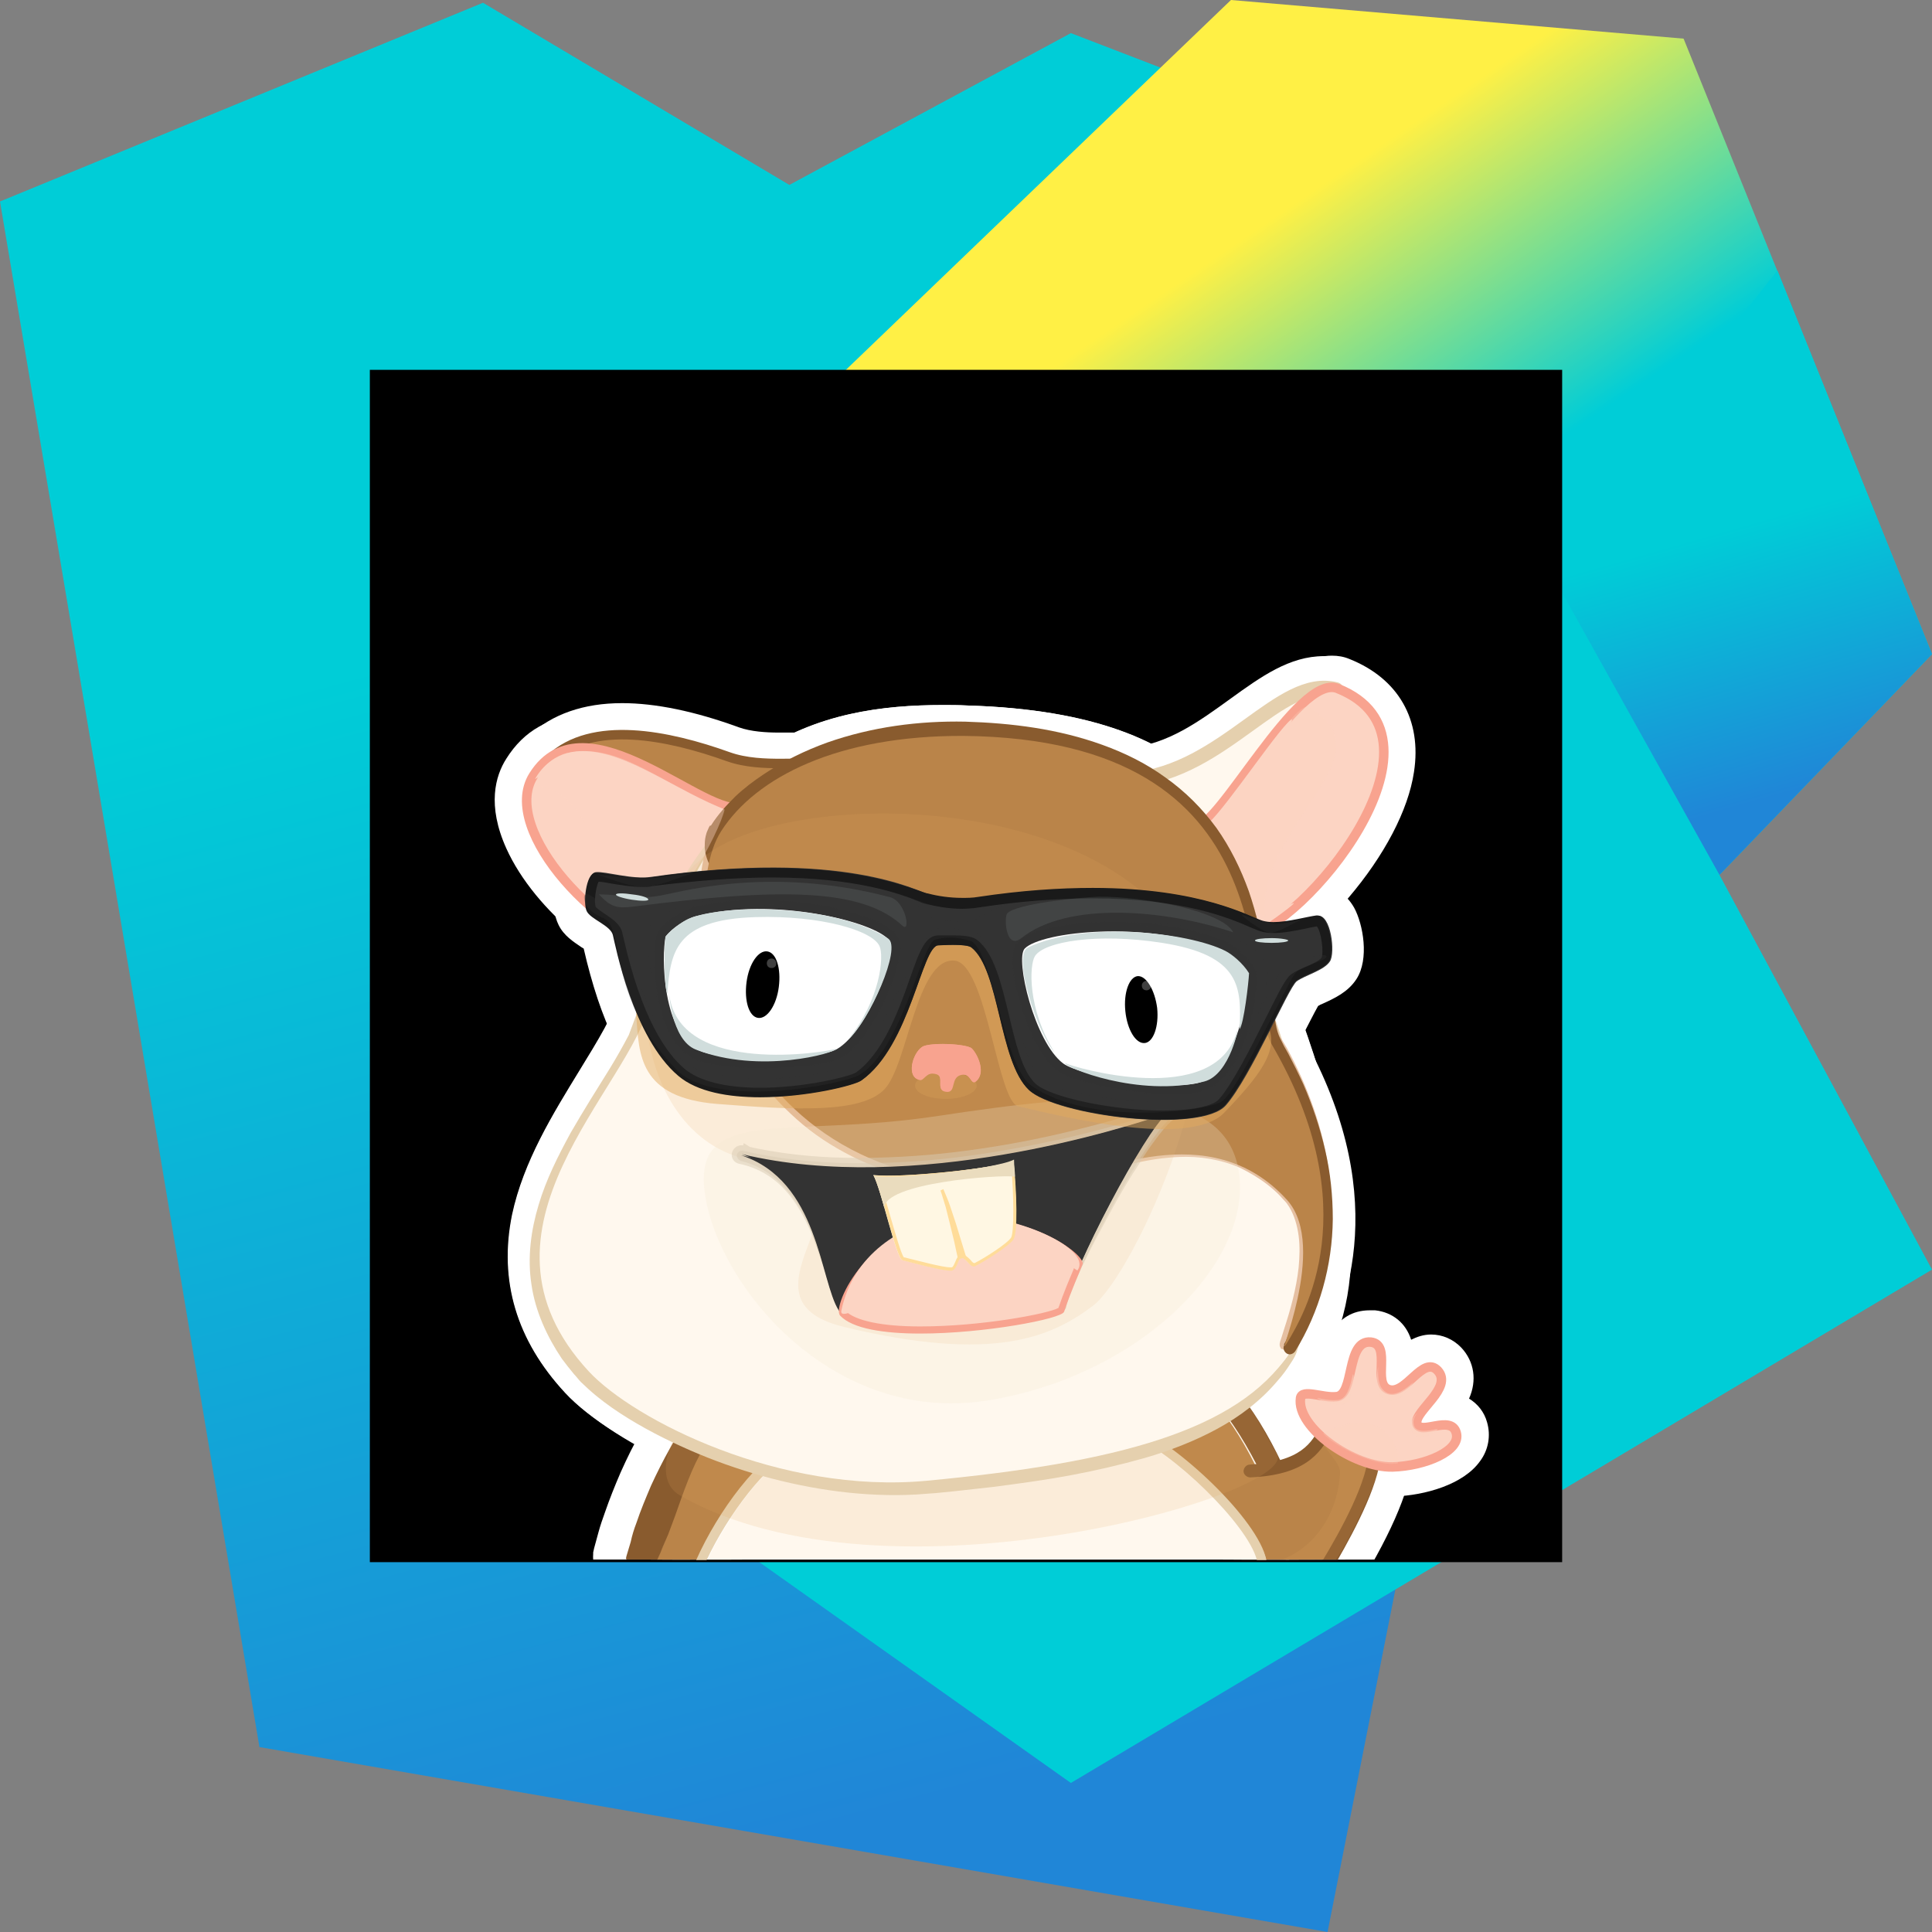 <?xml version="1.0" encoding="UTF-8" standalone="no"?>
<!-- Created with Inkscape (http://www.inkscape.org/) -->

<svg
   xmlns:dc="http://purl.org/dc/elements/1.1/"
   xmlns:cc="http://creativecommons.org/ns#"
   xmlns:rdf="http://www.w3.org/1999/02/22-rdf-syntax-ns#"
   xmlns:svg="http://www.w3.org/2000/svg"
   xmlns="http://www.w3.org/2000/svg"
   xmlns:xlink="http://www.w3.org/1999/xlink"
   version="1.1"
   width="70"
   height="70"
   viewBox="0 0 70 70"
   id="svg2"
   xml:space="preserve"
   style="fill-rule:evenodd;stroke-miterlimit:1.414"><rect x="0" y="0" width="70" height="70" fill="#808080" stroke="none"/><g
     id="layer2"><g
       id="g3211"><path
         d="M 28.6,6.7 38.8,1.2 60.1,9.4 48.1,70 9.4,63.3 0,7.3 17.5,0.1 28.6,6.7 z"
         id="polygon3218"
         style="fill:url(#linearGradient3587);fill-rule:nonzero" /><path
         d="m 19.3,24.3 6.8,31.3 12.7,9 L 70,46 62.3,31.7 70,23.7 61,1.4 44.6,0 19.3,24.3 z"
         id="polygon3225"
         style="fill:url(#linearGradient3589);fill-rule:nonzero" /><path
         d="M 64.4,9.8 56,20.4 62.3,31.7 70,23.7 64.4,9.8 z"
         id="polygon3232"
         style="fill:url(#linearGradient3591);fill-rule:nonzero" /></g></g><g
     id="layer1"><rect
       width="43.2"
       height="43.2"
       x="13.4"
       y="13.4"
       id="rect3238"
       style="fill:#000000" /><g
       transform="matrix(0.172,0,0,0.172,12.772,23.756)"
       id="g9"><clipPath
         id="_clip4"><rect
           width="250.444"
           height="250.444"
           x="9.44"
           y="-60.038"
           id="rect12" /></clipPath><g
         clip-path="url(#_clip4)"
         id="g14"><g
           transform="translate(-0.1,-31.4)"
           id="g16"><path
             d="m 57.9,219.3 c 0.2,-0.5 0.4,-1 0.6,-1.5 l 0.1,-0.2 c 0.5,-1.2 1,-2.5 1.5,-3.7 0.6,-1.6 1.2,-3.3 1.8,-4.9 0.4,-0.9 0.7,-1.8 1,-2.8 0.8,-2.2 1.9,-5.1 3.2,-7.9 0.8,-1.7 1.4,-2.9 2.1,-4 0.8,-1.3 1.6,-2.5 2.5,-3.7 l 0.7,-1 1.1,-0.7 c 0.1,-0.1 0.3,-0.2 0.5,-0.3 0.5,-0.3 1.1,-0.5 1.5,-0.7 0.7,-0.3 1.6,-0.6 2.6,-0.9 1.4,-0.4 3,-0.8 4.9,-1.2 2.8,-0.6 5.8,-1.2 9.6,-1.8 5.7,-0.9 11.8,-1.7 19.1,-2.5 12.9,-1.4 25.8,-2.4 38.2,-3 6.6,-0.3 11.6,-0.4 16.3,-0.4 1,0 2,0 3,0 3.1,0.1 6.7,0.2 10,0.7 1.2,0.2 2.3,0.4 3.1,0.7 0.3,0.1 0.6,0.2 0.7,0.3 l 1,0.4 0.8,0.7 c 0.3,0.3 0.6,0.6 0.9,0.9 1.1,1.1 2.3,2.4 3.5,3.9 3.8,4.8 7.2,10.6 10.2,17.2 2.9,6.4 4.7,12.1 5.8,17.7 l 1.5,7.9 -18.4,0 -1.1,-5.3 c -1.2,-5.6 -16.3,-20.4 -23.8,-23.3 -0.8,-0.3 -4,-1.2 -13.9,-1.2 -20.4,0 -49.2,3.6 -53.3,4.5 -4.9,2.3 -12.4,11.9 -16.7,21.5 l -1.8,3.9"
             id="path18"
             style="fill:#ffffff;fill-rule:nonzero" /></g><g
           transform="translate(-0.1,-31.4)"
           id="g20"><path
             d="m 182.9,190.1 c -0.9,-1.2 -1.9,-2.3 -3,-3.3 -0.2,-0.2 -0.5,-0.5 -0.7,-0.7 0,0 -0.1,0 -0.2,-0.1 -0.5,-0.2 -1.2,-0.3 -1.9,-0.4 -2.9,-0.4 -6,-0.5 -9.1,-0.6 -6.3,-0.1 -12.6,0.1 -18.9,0.4 -12.6,0.6 -25.3,1.6 -37.8,3 -6.3,0.7 -12.6,1.5 -18.8,2.5 -3.1,0.5 -6.2,1 -9.2,1.7 -1.5,0.3 -3,0.7 -4.4,1.1 -0.7,0.2 -1.4,0.4 -2,0.7 -0.3,0.1 -0.6,0.2 -0.7,0.4 0,0 -0.1,0 -0.1,0.1 -0.7,1 -1.4,2 -2.1,3.1 -0.7,1.1 -1.2,2.3 -1.8,3.5 -1.1,2.4 -2.1,4.9 -3,7.4 -0.9,2.5 -1.9,5.1 -2.8,7.7 -0.5,1.3 -1,2.6 -1.6,3.9 -0.2,0.6 -0.5,1.2 -0.8,1.8 l 8.5,0 c 4.6,-10.3 13.3,-22.1 20.5,-25 2,-0.8 34.2,-4.8 55.5,-4.8 7.9,0 13.3,0.6 16.3,1.7 8.7,3.4 26.1,19.5 27.9,28.2 l 4.9,0 c -1,-5.5 -3,-10.9 -5.3,-16.1 -2.6,-6 -5.7,-11.5 -9.4,-16.2"
             id="path22"
             style="fill:#ba8449;fill-rule:nonzero" /></g><g
           transform="translate(-0.1,-31.4)"
           id="g24"><path
             d="m 192.1,228.6 -1,-5.4 c -0.9,-4.5 -2.4,-9.3 -4.8,-14.6 -2.6,-5.6 -5.4,-10.5 -8.6,-14.4 -0.6,-0.8 -1.2,-1.5 -1.8,-2.1 -2.5,-0.4 -5.4,-0.4 -8,-0.5 -0.9,0 -1.8,0 -2.8,0 -4.5,0 -9.3,0.1 -15.7,0.4 -12.2,0.6 -24.7,1.6 -37.4,3 -7.1,0.8 -13,1.6 -18.4,2.4 -3.5,0.5 -6.3,1.1 -8.8,1.6 -1.6,0.4 -2.8,0.7 -3.9,1 -0.2,0 -0.3,0.1 -0.4,0.1 -0.2,0.4 -0.5,0.7 -0.7,1.1 -0.5,0.8 -0.9,1.7 -1.6,2.9 -1.1,2.3 -2,4.7 -2.8,6.8 -0.4,0.9 -0.7,1.8 -1,2.7 -0.6,1.7 -1.2,3.4 -1.9,5.1 -0.5,1.3 -1.1,2.6 -1.6,4 l -0.1,0.2 c -0.2,0.6 -0.5,1.2 -0.7,1.7 l -1.8,4 -11.7,0 -1.7,-0.8 -0.2,-0.1 c -4,-2.3 -4,-5.7 -3.9,-7.1 l 0,-0.3 0.2,-0.9 0.3,-1.1 c 0.2,-0.7 0.4,-1.5 0.6,-2.2 0.4,-1.5 0.9,-2.9 1.4,-4.3 0.9,-2.6 2,-5.4 3.3,-8.4 1.4,-3.1 2.7,-5.8 4.2,-8.3 0.7,-1.3 1.5,-2.6 2.5,-4.1 0.9,-1.4 1.9,-2.8 2.9,-4.1 0.9,-1.1 1.7,-1.8 2.3,-2.2 l 0.1,0 c 0.6,-0.5 1.2,-0.8 1.5,-0.9 0.9,-0.5 1.6,-0.8 2.1,-1 1.2,-0.5 2.3,-0.8 3.2,-1.1 2,-0.6 3.9,-1 5.3,-1.3 2.9,-0.6 6,-1.2 9.9,-1.8 5.8,-0.9 11.9,-1.6 19.4,-2.4 13,-1.3 26,-2.3 38.6,-2.8 6,-0.2 10.7,-0.4 15,-0.4 1.6,0 3.1,0 4.6,0 3.2,0.1 6.8,0.2 10.7,0.8 l 0.1,0 c 0.9,0.2 2.3,0.4 3.9,0.9 l 0.1,0 c 0.4,0.2 1,0.4 1.7,0.7 0.5,0.3 0.9,0.5 1.2,0.7 l 0.5,0.4 0.4,0.3 1.5,1.5 c 1.3,1.3 2.5,2.7 3.8,4.4 4,5.2 7.5,11.2 10.7,18.3 1.5,3.3 2.8,6.6 3.8,9.8 1.1,3.5 1.9,6.8 2.5,10 l 1.2,7.7 -18.2,0 0,0.1 z"
             id="path26"
             style="fill:#ffffff;fill-rule:nonzero" /></g><g
           transform="translate(-0.1,-31.4)"
           id="g28"><path
             d="m 64.3,228.6 4.4,-9.5 c 3.7,-7.9 12.6,-22.4 22.5,-26.5 l 0.2,-0.1 c 3.3,-1.2 36.7,-5.1 57.1,-5.1 11.4,0 15.7,1.1 17.9,2 10.3,4 28.2,20.9 30.6,30.9 l 2,8.2 -134.7,0 0,0.1 z"
             id="path30"
             style="fill:#ffffff;fill-rule:nonzero" /></g><g
           transform="translate(-0.1,-31.4)"
           id="g32"><path
             d="m 185.4,228.6 -1.2,-5.1 c -1.1,-4.7 -15.2,-18.8 -22.5,-21.7 -0.7,-0.3 -3.6,-1.1 -13.2,-1.1 -19.6,0 -48,3.5 -52.6,4.4 -3.8,1.9 -10.7,10 -15.2,19.6 l -1.8,3.8 -16.6,0 4.2,-9.3 c 4.9,-11 14.6,-24.6 24.1,-28.4 3.7,-1.5 37.5,-5.3 58,-5.3 8.9,0 14.9,0.7 18.6,2.1 10.3,4 29.6,21.4 32,33 l 1.6,8 -15.4,0 z"
             id="path34"
             style="fill:#ffffff;fill-rule:nonzero" /></g><g
           transform="translate(-0.1,-31.4)"
           id="g36"><path
             d="m 193.1,228.6 -1.9,-1.8 c -7.2,-6.7 -9.2,-20.6 -7,-26.3 1.5,-3.8 4.7,-5.1 7.1,-5.1 0.7,0 1.3,0.1 1.9,0.3 1.3,-0.1 4.3,-2.6 5.2,-4 1.4,-2.6 4.1,-4.2 7.4,-4.2 4.9,0 12.9,3.9 15.5,7.6 1.5,2.1 1.9,4.6 1.1,6.8 -0.1,0.2 -0.2,0.6 -0.4,1.1 -2.7,8.1 -6.2,18 -9,22.6 l -1.9,3.1 -18,-0.1 z"
             id="path38"
             style="fill:#ffffff;fill-rule:nonzero" /></g><g
           transform="translate(-0.1,-31.4)"
           id="g40"><path
             d="m 192.5,228.6 6.2,-10.1 c 3,-4.9 5.1,-8.9 6.5,-12 -3.5,2.5 -8.4,4 -15.7,4.4 l -0.2,-0.2 -0.1,0.7 c -4.3,0 -7.8,-3.5 -8,-7.8 -0.1,-2.1 0.7,-4.2 2.1,-5.8 1.4,-1.6 3.4,-2.5 5.5,-2.6 7.2,-0.3 8.1,-2 9.4,-4.5 1.8,-3.4 5.7,-5.4 10.8,-5.4 1.3,0 2.6,0.1 3.8,0.4 6.3,1.4 10.4,6.2 10.7,12.4 0.3,6.3 -3.2,15.5 -10.2,27.3 l -1.9,3.2 -18.9,0 z"
             id="path42"
             style="fill:#ffffff;fill-rule:nonzero" /></g><g
           transform="translate(-0.1,-31.4)"
           id="g44"><path
             d="m 218.8,208.9 c -8.1,0 -16.9,-5.3 -21.4,-10.5 -4.1,-4.7 -4.5,-8.9 -4.1,-11.6 0.5,-3.3 3.2,-6.6 8.1,-6.6 0.9,0 1.8,0.1 2.6,0.2 0.8,-3.6 2.7,-11.1 10.4,-11.1 0.4,0 0.7,0 1.1,0 3.7,0.4 6.5,2.7 7.6,6.2 1.2,-0.6 2.6,-1.1 4.2,-1.1 2.4,0 4.7,1 6.4,2.8 2.7,2.9 3.3,6.9 1.6,10.7 1.8,1.1 3.2,2.8 3.8,5 0.8,2.8 0.3,5.8 -1.5,8.2 -3.5,4.9 -11.6,7.2 -18,7.4 -0.4,0.4 -0.6,0.4 -0.8,0.4"
             id="path46"
             style="fill:#ffffff;fill-rule:nonzero" /></g><g
           transform="translate(-0.1,-31.4)"
           id="g48"><path
             d="m 210.8,44.2 c -7.3,4.6 -15.3,15.1 -25.1,29.5 -1.5,2.3 -4,3.5 -6.8,3.5 -3.6,0 -8.2,-2.2 -13.5,-6.5 -8.4,-6.8 -8.6,-10.6 -8.7,-12.1 -0.2,-4 2.8,-7.4 7,-7.8 8.1,-0.7 14.8,-5.6 21.3,-10.3 6.5,-4.7 12.5,-9 19.7,-9 1.4,0 2.9,0.2 4.3,0.5"
             id="path50"
             style="fill:#ffffff;fill-rule:nonzero" /></g><g
           transform="translate(-0.1,-31.4)"
           id="g52"><path
             d="m 164.3,57.5 c 19.6,-1.8 31.1,-22.1 43,-19 -8,5 -15.9,15 -27,31.4 -2.7,3.9 -21.4,-11.9 -16,-12.4"
             id="path54"
             style="fill:#fff8ee;fill-rule:nonzero" /></g><g
           transform="translate(-0.1,-31.4)"
           id="g56"><path
             d="m 37.3,48.2 c 4.9,-4.5 11.5,-6.8 19.6,-6.8 7,0 15.3,1.7 24.6,5.1 2.5,0.9 5.8,1.1 8.3,1.1 l 3.7,0 c 2.3,0 7.2,0 9.3,4.5 0.7,1.7 1.6,5.2 -1.1,9.3 -3.3,5.1 -12,10.5 -20.4,10.5 -0.1,0 -0.3,0 -0.4,0 -4.5,-0.1 -8.7,-2.5 -13.6,-5.2 -6.1,-3.4 -13,-7.3 -21.2,-7.3 -1.1,0 -2.3,0.1 -3.4,0.2"
             id="path58"
             style="fill:#ffffff;fill-rule:nonzero" /></g><g
           transform="translate(-0.1,-31.4)"
           id="g60"><path
             d="m 188.1,96.7 c -3.6,0 -10.4,-1.5 -14.7,-11.7 -2.4,-5.4 -3.2,-11.5 -3.2,-14.9 0,-7 3.7,-8.9 6,-9.4 1.6,-1.6 4.6,-5.7 6.8,-8.8 9.1,-12.4 15.7,-20.5 23.4,-20.5 1.3,0 2.5,0.2 3.7,0.7 10.3,4.1 15.3,12.8 13.6,23.8 -1.2,8.1 -6.3,17.7 -13.8,26.5 -3.5,4.1 -12.6,13.7 -20.7,14.3 -0.4,0 -0.7,0 -1.1,0"
             id="path62"
             style="fill:#ffffff;fill-rule:nonzero" /></g><g
           transform="translate(-0.1,-31.4)"
           id="g64"><path
             d="m 69.9,100.5 c -0.9,0 -1.8,0 -2.6,-0.2 C 54.5,98.2 38.5,85.3 32.5,72 c -4.1,-9.1 -2.3,-15.3 0,-18.9 3.7,-5.9 9.2,-9 16,-9 8.2,0 16.4,4.5 23.6,8.4 2.8,1.5 6.8,3.7 8.5,4.1 0.6,-0.2 1.2,-0.3 1.9,-0.3 2.6,0 5,1.4 6.4,3.8 3.3,5.8 1.3,21.4 -3.9,30.4 -3.6,6.6 -9,10 -15.1,10 z"
             id="path66"
             style="fill:#ffffff;fill-rule:nonzero" /></g><g
           transform="translate(-0.1,-31.4)"
           id="g68"><path
             d="m 114.5,212.1 c -30,0 -59.7,-14.7 -69.6,-25.4 -10.3,-11.1 -14,-23.7 -11.2,-37.5 2.4,-11.3 8.7,-21.4 14.2,-30.4 3.8,-6.2 7.4,-12 8.4,-16.2 12.2,-53.9 42.8,-60.8 68.1,-60.8 1.6,0 3.3,0 5.2,0.1 53.9,1.6 59.3,27.6 62.5,43.2 0.6,2.9 1.2,5.6 1.9,7.4 18.1,44.4 21.1,71 10,89 -10.9,17.7 -34.8,26.4 -82.4,30.3 -2.3,0.2 -4.7,0.3 -7.1,0.3 z"
             id="path70"
             style="fill:#ffffff;fill-rule:nonzero" /></g><g
           transform="translate(-0.1,-31.4)"
           id="g72"><path
             d="M 113.4,212.2 C 82.8,212.2 54.5,197 45,186.7 34.7,175.6 31,163 33.8,149.2 c 2.4,-11.3 8.7,-21.4 14.2,-30.4 3.8,-6.2 7.4,-12 8.4,-16.2 12.2,-53.9 42.8,-60.8 68.1,-60.8 1.6,0 3.3,0 5.2,0.1 53.9,1.6 59.3,27.6 62.5,43.2 0.6,2.9 1.2,5.6 1.9,7.4 17.8,43.7 20.7,70.1 9.8,88.1 -12.5,20.7 -41.9,27.4 -82.1,31.2 -2.8,0.3 -5.6,0.4 -8.4,0.4"
             id="path74"
             style="fill:#ffffff;fill-rule:nonzero" /></g><g
           transform="translate(-0.1,-31.4)"
           id="g76"><path
             d="m 191.3,174.6 c 0.4,-0.9 0.8,-1.9 1.2,-2.8 4.1,-9.8 7.2,-18.4 2.3,-23.9 -5.8,-6.4 -30.3,-18 -52.1,-28.2 C 101,100 75.2,87.3 71.5,74.7 70.6,71.5 71,68.2 72.7,65.4 79.9,54.1 100,42 127.5,42 c 0.3,0 0.5,0 0.8,0 25.9,0.2 44.7,7.7 56,22.1 9.6,12.2 11.7,26.5 13.3,36.9 0.5,3.5 1.2,8 1.9,9.2 19.6,33.7 10.6,58.6 3.5,70.3 l -11.7,-5.9 z"
             id="path78"
             style="fill:#ffffff;fill-rule:nonzero" /></g><g
           transform="translate(-0.1,-31.4)"
           id="g80"><path
             d="m 170.8,135.8 c -10.1,0 -27,-2.5 -32.8,-8.1 -4.6,-4.4 -6.3,-11.7 -8.1,-18.8 -0.7,-3 -1.9,-7.8 -3,-10 l -0.1,0 c -0.4,1.1 -0.9,2.5 -1.3,3.6 -2.7,7.6 -6.5,18.1 -14.4,23.8 -3.4,2.5 -15.7,4.7 -25.2,4.7 -9.5,0 -16.7,-2 -21.5,-6.1 -6.9,-5.8 -12.1,-16.5 -15.6,-31.8 -0.2,-0.1 -0.3,-0.2 -0.5,-0.3 -1.6,-1.1 -3.7,-2.4 -4.8,-4.7 -1.8,-3.6 -1.1,-10 0.8,-13.4 1.4,-2.5 3.8,-4.1 6.4,-4.3 0.3,0 0.5,0 0.9,0 1.4,0 2.8,0.2 4.4,0.5 1.6,0.3 3.5,0.6 5.1,0.6 0.4,0 0.7,0 0.9,0 9.5,-1.4 18.4,-2 26.5,-2 19.7,0 30.1,4 34,5.6 0.3,0.1 0.6,0.2 0.8,0.3 1.1,0.3 3.2,0.7 5.4,0.7 0.8,0 1.6,0 2.3,-0.2 8.9,-1.4 17.4,-2 25.2,-2 20.8,0 31.8,4.7 36.6,6.8 0.4,0.2 0.8,0.4 1.1,0.4 0,0 0.2,0 0.4,0 1.3,0 3.2,-0.4 4.8,-0.7 1.2,-0.3 2.4,-0.5 3.5,-0.7 0.3,0 0.6,0 0.9,0 3.1,0 5.9,1.8 7.6,4.8 1.9,3.5 3.2,10.8 0.5,15 -1.8,2.8 -4.7,4.1 -7.1,5.2 -0.3,0.1 -0.7,0.3 -1,0.5 -0.8,1.4 -2.2,4.2 -3.4,6.5 -3.5,6.8 -7.4,14.6 -11,18.8 -3.2,3.6 -9.2,5.3 -18.3,5.3"
             id="path82"
             style="fill:#ffffff;fill-rule:nonzero" /></g><g
           transform="translate(443.877,337.381)"
           id="g84"><path
             d="m -277.2,-234.6 c -8,0 -19.3,-1.2 -27.4,-6.9 -4.6,-3.3 -6.7,-9.9 -9.6,-20.5 -0.8,-3 -2,-7.2 -2.9,-9.3 -0.5,1.2 -1.1,2.8 -1.6,4.1 -3,8.1 -7.1,19.1 -14.6,23.7 -3.9,2.4 -16,4.6 -25.4,4.6 -10.1,0 -17.4,-2.3 -21.6,-6.7 -10.7,-11.2 -12.8,-21.9 -14.1,-28.2 -0.2,-0.9 -0.4,-2.1 -0.6,-2.8 -6.3,-3.3 -6.7,-8.2 -6.6,-10.3 0.3,-3.9 3.3,-6.8 7,-6.8 2.5,0 4.1,1.2 5.3,2 0.1,0.1 0.2,0.2 0.4,0.2 0.1,0 0.4,0.1 0.5,0.2 1.6,0.5 6.3,1.8 7.3,7.9 0.2,1.1 1.8,7.5 4.4,14.2 4.1,10.7 7,12.5 7.3,12.6 3.4,1.2 7.4,1.8 11.9,1.8 7.4,0 13.6,-1.6 16.1,-2.4 1.5,-2.3 4.5,-8.3 6.6,-12.4 6.3,-12.5 7.4,-14.4 10.1,-15.8 1.5,-0.8 3.3,-1.2 5.6,-1.2 3,0 7.3,0.7 9.3,1.6 4.6,2 7,8 12.4,23.5 1,2.8 2.2,6.4 3,8.2 4,1.9 13.1,3.2 22.6,3.2 2.7,0 4.7,-0.1 6,-0.2 0.9,-1.9 2.2,-4.6 3.3,-6.9 7.6,-16.2 8.8,-18.1 10.7,-19.6 3.3,-2.5 9.1,-4.2 12.4,-4.2 4.4,0 6.8,2.9 7.4,5.7 1.1,5.8 -4.6,8 -6.5,8.7 -0.5,0.2 -1.2,0.5 -1.7,0.7 -0.7,1.2 -2,3.8 -3,5.9 -8.2,16 -10.9,20.4 -14,22.3 -3.8,2.1 -13,3.1 -20,3.1"
             id="path86"
             style="fill:#ffffff;fill-opacity:0.3;fill-rule:nonzero" /></g><g
           transform="translate(285.188,408.716)"
           id="g88"><path
             d="m -223.9,-353.3 c -1.2,0 -3.5,-0.2 -8.1,-1.7 -1.2,-0.4 -2.3,-0.8 -3,-1.1 -1.5,-0.6 -5.4,-2.1 -5.4,-6.7 l 0,-6.7 6.6,0 c 0.9,0 1.5,0.2 2,0.3 1.4,0.2 5.9,0.5 7.4,0.6 l 0.9,0.1 c 1.2,0 4.9,-0.5 6.5,-0.7 2,-0.3 2.6,-0.4 3.4,-0.4 l 5.7,0 0.9,5.6 c 0.4,2.8 -1.1,6.3 -4.8,7.4 -0.2,0.1 -0.9,0.3 -1.5,0.5 -3.5,1.3 -7,2.5 -10,2.6 -0.2,0.2 -0.4,0.2 -0.6,0.2"
             id="path90"
             style="fill:#ffffff;fill-opacity:0.3;fill-rule:nonzero" /></g><g
           transform="translate(484.188,394.21)"
           id="g92"><path
             d="m -290.8,-329.2 c -2.2,0 -4.4,-0.9 -7.4,-3 -2.9,-2 -5.1,-4 -5.1,-7.5 l 0,-6.7 6.5,0 c 0.9,0 1.8,0.2 2.7,0.6 0.7,0.3 3.4,1.2 4.6,1.5 0.4,0 1.2,-0.2 2.8,-0.5 0.8,-0.2 1.3,-0.2 2,-0.2 l 5.7,0 0.9,5.6 c 0.4,2.7 -0.8,6.1 -4.5,7.4 -0.2,0.1 -0.8,0.4 -1.2,0.6 -1.8,0.9 -3.9,1.9 -6,2.3 -0.2,-0.1 -0.6,-0.1 -1,-0.1"
             id="path94"
             style="fill:#ffffff;fill-opacity:0.3;fill-rule:nonzero" /></g><g
           transform="translate(-0.1,-31.4)"
           id="g96"><path
             d="m 182.9,190.1 c -0.9,-1.2 -1.9,-2.3 -3,-3.3 -0.2,-0.2 -0.5,-0.5 -0.7,-0.7 0,0 -0.1,0 -0.2,-0.1 -0.5,-0.2 -1.2,-0.3 -1.9,-0.4 -2.9,-0.4 -6,-0.5 -9.1,-0.6 -6.3,-0.1 -12.6,0.1 -18.9,0.4 -12.6,0.6 -25.3,1.6 -37.8,3 -6.3,0.7 -12.6,1.5 -18.8,2.5 -3.1,0.5 -6.2,1 -9.2,1.7 -1.5,0.3 -3,0.7 -4.4,1.1 -0.7,0.2 -1.4,0.4 -2,0.7 -0.3,0.1 -0.6,0.2 -0.7,0.4 0,0 -0.1,0 -0.1,0.1 -0.7,1 -1.4,2 -2.1,3.1 -0.7,1.1 -1.2,2.3 -1.8,3.5 -1.1,2.4 -2.1,4.9 -3,7.4 -0.9,2.5 -1.9,5.1 -2.8,7.7 -0.5,1.3 -1,2.6 -1.6,3.9 -0.2,0.6 -0.5,1.2 -0.8,1.8 l 8.5,0 c 4.6,-10.3 13.3,-22.1 20.5,-25 2,-0.8 34.2,-4.8 55.5,-4.8 7.9,0 13.3,0.6 16.3,1.7 8.7,3.4 26.1,19.5 27.9,28.2 l 4.9,0 c -1,-5.5 -3,-10.9 -5.3,-16.1 -2.6,-6 -5.7,-11.5 -9.4,-16.2"
             id="path98"
             style="fill:#ba8449;fill-rule:nonzero" /></g><g
           transform="translate(-0.1,-31.4)"
           id="g100"><path
             d="m 196.9,203.8 c -2.7,-6 -5.8,-11.7 -9.9,-16.9 -1,-1.3 -2.1,-2.6 -3.3,-3.8 -0.3,-0.3 -0.6,-0.6 -0.9,-0.9 l -0.2,-0.2 -0.1,-0.1 -0.2,-0.2 c -0.2,-0.1 -0.4,-0.2 -0.5,-0.3 -0.3,-0.2 -0.6,-0.3 -0.9,-0.4 -1.1,-0.4 -1.9,-0.5 -2.8,-0.7 -3.4,-0.5 -6.6,-0.6 -9.8,-0.7 -6.5,-0.1 -12.8,0 -19.2,0.3 -12.8,0.5 -25.5,1.5 -38.2,2.8 -6.3,0.7 -12.7,1.4 -19.1,2.4 -3.2,0.5 -6.3,1 -9.5,1.7 -1.6,0.4 -3.2,0.7 -4.8,1.2 -0.8,0.2 -1.6,0.5 -2.5,0.9 -0.4,0.2 -0.9,0.4 -1.4,0.7 -0.2,0.2 -0.5,0.3 -0.8,0.5 -0.3,0.2 -0.6,0.5 -1,1 -0.9,1.1 -1.8,2.4 -2.6,3.6 -0.8,1.2 -1.6,2.5 -2.3,3.8 -1.4,2.5 -2.7,5.1 -3.9,7.7 -1.1,2.6 -2.2,5.2 -3.1,7.9 -0.5,1.3 -0.9,2.6 -1.2,4 -0.2,0.7 -0.4,1.3 -0.6,2 l -0.3,1 -0.1,0.5 c 0,0.1 0.2,0.2 0.6,0.5 l 5.9,0 c 0.3,-0.6 0.5,-1.2 0.8,-1.8 0.5,-1.3 1.1,-2.6 1.6,-3.8 1,-2.6 1.9,-5.1 2.8,-7.7 0.9,-2.5 1.9,-5.1 3,-7.4 0.6,-1.2 1.2,-2.3 1.8,-3.5 0.7,-1.1 1.3,-2.1 2.1,-3.1 0,0 0.1,0 0.1,-0.1 0.2,-0.1 0.5,-0.2 0.7,-0.4 0.6,-0.2 1.3,-0.5 2,-0.7 1.4,-0.4 2.9,-0.8 4.4,-1.1 3,-0.7 6.1,-1.2 9.2,-1.7 6.2,-1 12.5,-1.8 18.8,-2.5 12.6,-1.4 25.2,-2.4 37.8,-3 6.3,-0.3 12.6,-0.5 18.9,-0.4 3.1,0.1 6.3,0.2 9.1,0.6 0.7,0.1 1.4,0.3 1.9,0.4 0.1,0 0.2,0 0.2,0.1 0.2,0.2 0.5,0.5 0.7,0.7 1.1,1.1 2,2.2 3,3.3 3.7,4.7 6.8,10.2 9.4,15.8 2.3,5.2 4.3,10.6 5.3,16.1 l 5,0 c -0.5,-3.1 -1.3,-6.1 -2.2,-9 -1.2,-3.1 -2.4,-6.1 -3.7,-9.1"
             id="path102"
             style="fill:#895b2e;fill-rule:nonzero" /></g><g
           transform="translate(-0.1,-31.4)"
           id="g104"><path
             d="m 164.1,195.7 c -2.6,-1 -7.9,-1.6 -15.5,-1.6 -21.4,0 -53,4 -54.7,4.7 -6.5,2.6 -14.6,13.6 -19.1,23.2 l 115.9,0 c -1.9,-7.5 -18,-22.9 -26.6,-26.3"
             id="path106"
             style="fill:#fff8ee;fill-rule:nonzero" /></g><g
           transform="translate(-0.1,-31.4)"
           id="g108"><path
             d="m 164.8,193.8 c -2.9,-1.1 -8.4,-1.7 -16.3,-1.7 -21.3,0 -53.5,4 -55.5,4.8 -7.3,3 -15.9,14.7 -20.5,25 l 2.2,0 c 4.5,-9.5 12.6,-20.5 19.1,-23.2 1.7,-0.7 33.3,-4.7 54.7,-4.7 7.6,0 12.9,0.5 15.5,1.6 8.6,3.3 24.7,18.8 26.6,26.3 l 2,0 c -1.7,-8.6 -19.1,-24.7 -27.8,-28.1"
             id="path110"
             style="fill:#e5d0ae;fill-rule:nonzero" /></g><g
           transform="translate(-0.1,-31.4)"
           id="g112"><path
             d="m 204.4,194.7 c -1.2,2.5 -7.5,8.9 -12.8,7.4 -2.8,-0.8 -2.3,14 4.1,19.9 l 11.6,0 c 3.2,-5.1 8.2,-20.7 8.8,-22.3 0.7,-1.9 -10.5,-7.5 -11.7,-5"
             id="path114"
             style="fill:#ba8449;fill-rule:nonzero" /></g><g
           transform="translate(-0.1,-31.4)"
           id="g116"><path
             d="m 216.7,198.4 c -0.2,-3.2 -2.1,-5.5 -5.5,-6.3 -2.7,-0.6 -6.3,-0.1 -7.2,1.6 -1.8,3.4 -4,7.5 -14.9,8.1 -0.7,0 -1.3,0.7 -1.3,1.4 0,0.7 0.7,1.3 1.4,1.3 11.4,-0.5 14.7,-4.9 17.1,-9.4 0.5,-0.4 3.2,-0.9 5.4,0 1.6,0.7 2.3,1.8 2.4,3.5 0.3,6.2 -6.2,17.7 -9.7,23.5 l 3.1,0 c 3.9,-6.8 9.5,-17.3 9.2,-23.7"
             id="path118"
             style="fill:#895b2e;fill-rule:nonzero" /></g><g
           transform="translate(485.235,204.6)"
           id="g120"><path
             d="m -291.1,-13.7 c 7.1,-1.7 13.4,-8.8 13.9,-18.9 0.1,-1.9 -3.8,-5.5 -3.8,-6.5 0,-1 11.9,0.2 12.5,3 0.5,2.8 -7.4,19.7 -10.1,22.5 -2.6,2.7 -16.7,0.9 -12.5,-0.1"
             id="path122"
             style="fill:#e3ab5e;fill-opacity:0.15;fill-rule:nonzero" /></g><g
           transform="translate(-0.1,-31.4)"
           id="g124"><path
             d="m 199.8,187.8 c -0.9,6.2 11.2,14.7 19.4,14.5 6.8,-0.2 14.5,-3.4 13.4,-7.2 -1.1,-3.9 -7.7,0.7 -8.3,-2 -0.5,-2.6 7.7,-7.5 4.4,-11.1 -3.1,-3.3 -6.7,5.2 -10.3,4 -3.6,-1.2 0.7,-9.5 -3.8,-10 -5.3,-0.5 -3.3,11.3 -7.3,11.5 -2.8,0.3 -7.2,-1.7 -7.5,0.3"
             id="path126"
             style="fill:#fcd4c3;fill-rule:nonzero" /></g><g
           transform="translate(-0.1,-31.4)"
           id="g128"><path
             d="m 199.8,187.8 c -0.9,6.2 11.2,14.7 19.4,14.5 6.8,-0.2 14.5,-3.4 13.4,-7.2 -1.1,-3.9 -7.7,0.7 -8.3,-2 -0.5,-2.6 7.7,-7.5 4.4,-11.1 -3.1,-3.3 -6.7,5.2 -10.3,4 -3.6,-1.2 0.7,-9.5 -3.8,-10 -5.3,-0.5 -3.3,11.3 -7.3,11.5 -2.8,0.3 -7.2,-1.7 -7.5,0.3 z"
             id="path130"
             style="fill:none;stroke:#f8a38f;stroke-width:2px" /></g><g
           transform="translate(498.838,256.642)"
           id="g132"><path
             d="m -295.7,-100.3 c 1.3,1 6,2.3 6.7,0.6 0.8,-1.7 1.4,-5.1 0.9,-5.6 -0.4,1.6 -0.9,4.6 -2.6,5.3 -1.3,0.5 -4.1,-0.1 -5,-0.3"
             id="path134"
             style="fill:#fcd4c3;fill-opacity:0.5;fill-rule:nonzero" /></g><g
           transform="translate(518.359,266.642)"
           id="g136"><path
             d="m -302.3,-116.9 c -0.2,1.1 -1.1,6.3 1.6,7 2.3,0.6 4,-0.8 5.8,-3.7 -1,0.9 -3.5,3.1 -5.4,2.3 -1.9,-0.9 -2.1,-2.9 -2,-5.6"
             id="path138"
             style="fill:#fcd4c3;fill-opacity:0.5;fill-rule:nonzero" /></g><g
           transform="translate(500.776,245.558)"
           id="g140"><path
             d="m -296.3,-81.8 c 13.6,-6.7 16.4,4.2 15.7,6.4 -5.4,0.9 -14.9,-4.7 -15.7,-6.4"
             id="path142"
             style="fill:#fcd4c3;fill-opacity:0.25;fill-rule:nonzero" /></g><g
           transform="translate(530.651,251.996)"
           id="g144"><path
             d="m -306.4,-92.5 c -2.3,2.6 -1.2,4.7 0.3,5 1.9,0.4 4.4,-1.6 4,-1.6 -0.5,0 -4.2,1.2 -4.9,-0.6 -0.5,-1.4 0.3,-2.2 0.6,-2.8"
             id="path146"
             style="fill:#fcd4c3;fill-opacity:0.5;fill-rule:nonzero" /></g><g
           transform="translate(296.734,225.766)"
           id="g148"><path
             d="m -227.8,-48.9 c 43.7,25.1 130.4,-0.4 125.8,-8.6 -6.1,-10.9 -8.5,-17.7 -21.9,-17.1 -13.3,0.7 -98.9,7.5 -102.4,10.1 -3.4,2.7 -7.2,12.3 -1.5,15.6"
             id="path150"
             style="fill:#e3ab5e;fill-opacity:0.15;fill-rule:nonzero" /></g><g
           transform="translate(-0.1,-31.4)"
           id="g152"><path
             d="m 164.3,57.5 c 19.6,-1.8 31.1,-22.1 43,-19 -8,5 -15.9,15 -27,31.4 -2.7,3.9 -21.4,-11.9 -16,-12.4"
             id="path154"
             style="fill:#fff8ee;fill-rule:nonzero" /></g><g
           transform="translate(-0.1,-31.4)"
           id="g156"><path
             d="m 164.3,57.5 c 19.6,-1.8 31.1,-22.1 43,-19 -8,5 -15.9,15 -27,31.4 -2.7,3.9 -21.4,-11.9 -16,-12.4 z"
             id="path158"
             style="fill:none;stroke:#e5d0ae;stroke-width:3px;stroke-linecap:round;stroke-linejoin:round" /></g><g
           transform="translate(-0.1,-31.4)"
           id="g160"><path
             d="m 41.8,53.1 c 8.8,-8.2 24.7,-5 37.5,-0.4 7.3,2.6 16.8,0.5 17.4,2 C 98.3,58.2 88.8,65.4 81,65.2 73.3,65.1 60.4,50.6 41.8,53.1"
             id="path162"
             style="fill:#ba8449;fill-rule:nonzero" /></g><g
           transform="translate(-0.1,-31.4)"
           id="g164"><path
             d="m 41.8,53.1 c 8.8,-8.2 24.7,-5 37.5,-0.4 7.3,2.6 16.8,0.5 17.4,2 C 98.3,58.2 88.8,65.4 81,65.2 73.3,65.1 60.4,50.6 41.8,53.1 z"
             id="path166"
             style="fill:none;stroke:#895b2e;stroke-width:2px;stroke-linecap:round;stroke-linejoin:round" /></g><g
           transform="translate(-0.1,-31.4)"
           id="g168"><path
             d="m 177.7,67.2 c 4.5,1.3 21.6,-32.2 29.9,-28.9 26.4,10.5 -8,50.9 -18.9,51.8 -11,0.8 -13.5,-23.7 -11,-22.9"
             id="path170"
             style="fill:#fcd4c3;fill-rule:nonzero" /></g><g
           transform="translate(-0.1,-31.4)"
           id="g172"><path
             d="m 177.7,67.2 c 4.5,1.3 21.6,-32.2 29.9,-28.9 26.4,10.5 -8,50.9 -18.9,51.8 -11,0.8 -13.5,-23.7 -11,-22.9 z"
             id="path174"
             style="fill:none;stroke:#f8a38f;stroke-width:2px" /></g><g
           transform="translate(-0.1,-31.4)"
           id="g176"><path
             d="M 82.3,63.2 C 75,66.4 49.1,39.3 38.2,56.7 31,68.2 52.8,91.4 68.4,93.9 84,96.4 86.1,61.5 82.3,63.2"
             id="path178"
             style="fill:#fcd4c3;fill-rule:nonzero" /></g><g
           transform="translate(-0.1,-31.4)"
           id="g180"><path
             d="M 82.3,63.2 C 75,66.4 49.1,39.3 38.2,56.7 31,68.2 52.8,91.4 68.4,93.9 84,96.4 86.1,61.5 82.3,63.2 z"
             id="path182"
             style="fill:none;stroke:#f8a38f;stroke-width:2px" /></g><g
           transform="translate(491.067,472.101)"
           id="g184"><path
             d="m -293.1,-458.7 c -1.4,4.6 -13.2,16.5 -11.6,26.7 0.6,3.8 4.6,15 6.3,14.6 1.7,-0.4 6,-3.1 5.6,-2.5 -0.4,0.6 -6,4.7 -8.1,5.8 -2.1,-1.1 -11,-21.8 -9.7,-22.9 3.9,-3.5 15.8,-21.5 17.5,-21.7"
             id="path186"
             style="fill:#fcd4c3;fill-rule:nonzero" /></g><g
           transform="translate(250.733,453.101)"
           id="g188"><path
             d="m -212.3,-427.1 c 8,-4.9 22.6,-2.8 31.1,5.5 3,3 3.9,13 -2.9,19.8 -2.7,2.7 16,-9.6 16.1,-13.2 0,-3.6 -1.2,-4.6 -4,-5.6 -10.3,-3.8 -21.1,-12.6 -30.5,-12.4 -6.1,0.1 -8.9,4.3 -9.8,5.9"
             id="path190"
             style="fill:#fcd4c3;fill-rule:nonzero" /></g><g
           transform="translate(495.9,475.975)"
           id="g192"><path
             d="m -294.7,-465.2 c 18.2,10 -11.1,25.2 -8.9,44.1 -3.8,-0.4 -13.2,-18.7 -10.9,-20.3 3.2,-2.2 16.7,-24.6 19.8,-23.8"
             id="path194"
             style="fill:#fcd4c3;fill-opacity:0.25;fill-rule:nonzero" /></g><g
           transform="translate(-0.1,-31.4)"
           id="g196"><path
             d="m 60.9,103.6 c 0.3,-1.3 0.5,-2.7 0.5,-4 0.1,-1.4 0.2,-2.8 0.5,-4.1 0.1,-0.7 0.3,-1.4 0.6,-2 0.3,-0.6 0.5,-1.3 0.7,-1.9 0.5,-1.3 1,-2.6 1.6,-3.8 2.3,-5.1 4.9,-9.9 8.1,-14.4 3.2,-4.5 6.7,-8.7 10.7,-12.3 4,-3.7 8.7,-6.7 13.7,-8.7 5,-2.1 10.4,-3.4 15.8,-4 5.4,-0.7 10.8,-0.8 16.2,-0.7 5.4,0.1 10.8,0.4 16.2,1.1 5.4,0.7 10.8,1.9 16,3.8 2.6,1 5.1,2.1 7.5,3.5 2.4,1.4 4.7,3.1 6.8,5.1 2.1,1.9 3.9,4.2 5.4,6.6 1.5,2.4 2.6,5 3.6,7.7 0.9,2.6 1.6,5.3 2.2,8 0.6,2.7 1,5.3 1.6,7.8 0.3,1.2 0.7,2.4 1.1,3.6 0.5,1.2 1,2.5 1.4,3.8 0.9,2.5 1.9,5.1 2.8,7.6 3.5,10.2 6.6,20.6 8.5,31.2 0.9,5.3 1.6,10.7 1.7,16.1 0.1,5.4 -0.4,10.8 -1.9,16 -0.4,1.3 -0.8,2.6 -1.3,3.8 -0.5,1.2 -1.2,2.4 -1.6,3.7 -0.2,0.7 -0.4,1.3 -0.7,1.9 -0.3,0.6 -0.7,1.2 -1.1,1.8 -0.7,1.1 -1.6,2.3 -2.5,3.3 -3.5,4.2 -8,7.6 -12.8,10.2 -4.8,2.6 -10,4.6 -15.2,6.1 -5.3,1.5 -10.5,2.7 -15.9,3.7 -5.4,1 -10.7,1.7 -16,2.4 -2.7,0.3 -5.4,0.6 -8.1,0.9 l -4,0.4 c -1.3,0.1 -2.7,0.2 -4.1,0.3 -11,0.6 -22,-1 -32.5,-3.9 C 81.1,202.7 76,200.9 71,198.7 66,196.5 61.1,194 56.5,191 c -2.3,-1.5 -4.6,-3.2 -6.7,-5.1 -0.5,-0.5 -1.1,-1 -1.6,-1.5 -0.5,-0.5 -0.9,-1.1 -1.4,-1.6 -0.9,-1.1 -1.8,-2.2 -2.6,-3.3 -3.1,-4.6 -5.6,-10 -6.4,-15.6 -0.9,-5.7 -0.1,-11.5 1.5,-16.8 1.6,-5.4 4.1,-10.3 6.7,-15.1 2.7,-4.7 5.6,-9.3 8.4,-13.8 1.4,-2.3 2.7,-4.6 3.9,-6.9 1.1,-3 2.1,-5.3 2.6,-7.7 z m 4,0.9 c -0.7,2.8 -1.9,5.4 -3.2,7.9 -1.3,2.5 -2.7,4.8 -4.1,7.1 -2.8,4.6 -5.7,9.1 -8.2,13.7 -2.5,4.6 -4.8,9.4 -6.2,14.3 -1.4,4.9 -2,10 -1.2,15 0.8,4.9 2.9,9.6 5.9,13.7 0.7,1 1.6,2 2.4,3 0.4,0.5 0.9,1 1.3,1.4 0.4,0.5 0.9,0.9 1.3,1.3 1.8,1.7 3.9,3.2 6.1,4.7 4.4,2.8 9,5.3 13.9,7.4 4.8,2.1 9.8,3.9 14.9,5.3 5.1,1.4 10.2,2.5 15.4,3.2 5.2,0.7 10.4,0.9 15.6,0.7 1.3,-0.1 2.6,-0.2 3.9,-0.3 l 4,-0.4 c 2.6,-0.2 5.3,-0.5 8,-0.8 5.3,-0.5 10.6,-1.2 15.8,-2.1 5.3,-0.9 10.4,-1.9 15.5,-3.3 5.1,-1.4 10.1,-3 14.9,-5.1 4.7,-2.2 9.3,-4.9 13,-8.6 0.9,-0.9 1.8,-1.9 2.6,-2.9 0.4,-0.5 0.8,-1.1 1.2,-1.6 0.4,-0.5 0.9,-1 1.3,-1.6 0.9,-1.1 1.3,-2.3 1.9,-3.5 0.5,-1.2 0.9,-2.5 1.2,-3.8 1.3,-5.2 1.6,-10.6 1.3,-15.9 -0.4,-5.3 -1.3,-10.6 -2.6,-15.8 -2.5,-10.4 -6.2,-20.4 -10.1,-30.3 -1,-2.5 -2,-5 -3,-7.4 l -1.6,-3.7 c -0.5,-1.3 -1,-2.7 -1.4,-4 -0.7,-2.7 -1.2,-5.3 -1.8,-7.9 -0.5,-2.6 -1.2,-5.1 -2,-7.5 -1.7,-4.9 -4.2,-9.3 -7.9,-12.8 -3.6,-3.5 -8.1,-6.2 -12.9,-8.2 -4.8,-2 -10,-3.3 -15.2,-4.2 -5.2,-0.9 -10.5,-1.4 -15.8,-1.7 -5.3,-0.2 -10.7,-0.3 -16,0.3 -5.3,0.6 -10.5,1.7 -15.4,3.8 -4.9,2 -9.4,4.9 -13.2,8.5 -3.9,3.6 -7,8 -9.3,12.6 -2.4,4.7 -4.1,9.7 -5.6,14.7 -0.4,1.2 -0.7,2.5 -1,3.8 -0.2,0.6 -0.3,1.3 -0.5,1.9 -0.1,0.3 -0.1,0.7 -0.2,1 -0.1,0.3 -0.2,0.6 -0.4,0.9 -0.5,1.2 -1.1,2.4 -1.7,3.6 -0.2,1.1 -0.6,2.3 -0.9,3.6 z"
             id="path198"
             style="fill:#e5d0ae;fill-rule:nonzero" /></g><g
           transform="translate(-0.1,-31.4)"
           id="g200"><path
             d="m 62.9,104.1 c -4.2,18.6 -40.9,48 -13,78.1 9.5,10.2 40.3,25.9 71.2,23 80.4,-7.6 100.7,-27 66.8,-110.2 -5.5,-13.5 0.7,-44.7 -58.4,-46.5 -24.8,-0.7 -54.6,2.7 -66.6,55.6"
             id="path202"
             style="fill:#fff8ee;fill-rule:nonzero" /></g><g
           transform="translate(-0.1,-31.4)"
           id="g204"><path
             d="m 76.8,67.7 c 2.6,-4 6,-7.3 9.8,-10 3.8,-2.7 8.1,-4.7 12.4,-6.3 8.8,-3.2 18,-4.4 27.2,-4.7 9.2,-0.2 18.5,0.5 27.5,2.8 4.5,1.2 8.9,2.8 13.1,5.1 4.2,2.3 8.1,5.1 11.4,8.6 3.3,3.5 6,7.4 8.1,11.7 2.1,4.3 3.6,8.8 4.7,13.3 1.1,4.6 1.8,9.1 2.4,13.6 0.3,2.3 0.6,4.5 1.1,6.6 0.2,1.1 0.5,2.1 0.8,2.9 0.1,0.2 0.2,0.4 0.3,0.6 l 0.2,0.2 0.2,0.4 0.9,1.5 c 4.4,8.1 7.7,17 8.9,26.3 0.6,4.6 0.7,9.3 0.2,14 -0.5,4.6 -1.7,9.2 -3.5,13.5 -0.9,2.1 -1.9,4.2 -3.1,6.3 -0.3,0.5 -0.6,1 -0.9,1.5 -0.3,0.5 -0.6,0.9 -1,1.5 -0.1,0.1 -0.1,0.2 -0.2,0.3 -0.3,-0.2 0.4,0.7 -1.6,0 -0.5,-0.9 -0.2,-0.7 -0.3,-0.9 0,-0.3 0.1,-0.4 0.1,-0.6 l 0.3,-0.9 0.5,-1.6 c 1.4,-4.3 2.6,-8.6 3.1,-13.1 0.2,-2.2 0.3,-4.4 0,-6.7 -0.3,-2.2 -0.9,-4.3 -2,-6.1 -0.3,-0.5 -0.6,-0.9 -1,-1.3 -0.4,-0.4 -0.7,-0.8 -1.1,-1.2 -0.8,-0.8 -1.6,-1.5 -2.5,-2.2 -1.8,-1.4 -3.7,-2.5 -5.7,-3.5 -4.1,-1.8 -8.6,-2.5 -13,-2.3 -4.5,0.2 -8.9,1.1 -13.2,2.3 -2.2,0.6 -4.3,1.3 -6.5,2 -1.1,0.4 -2.2,0.7 -3.3,1 -0.6,0.2 -1.1,0.3 -1.8,0.4 -0.6,0.1 -1.1,0.2 -1.7,0.2 -4.6,0.5 -9.1,0.8 -13.8,0.7 -4.6,-0.1 -9.2,-0.6 -13.8,-1.6 -4.5,-1 -9,-2.5 -13.2,-4.4 -4.2,-2 -8.2,-4.4 -11.8,-7.4 -3.6,-3 -6.8,-6.4 -9.6,-10.1 -5.6,-7.5 -9.3,-16.2 -11.1,-25.3 -0.9,-4.6 -1.3,-9.2 -1.1,-13.9 0.1,-2.3 0.4,-4.7 0.9,-7 0.6,-1.8 1.4,-4.1 2.7,-6.2 z m 2,1.3 c -1.1,1.8 -1.8,3.8 -2.3,6 -0.5,2.1 -0.7,4.3 -0.9,6.5 -0.2,4.4 0.3,8.9 1.2,13.2 1.9,8.7 5.6,17 11,24 2.7,3.5 5.8,6.7 9.2,9.5 3.4,2.8 7.2,5.2 11.2,7.1 4,1.9 8.2,3.3 12.6,4.3 4.3,1 8.8,1.6 13.2,1.7 4.5,0.2 8.9,0 13.4,-0.5 l 1.7,-0.2 c 0.5,-0.1 1,-0.2 1.6,-0.3 1.1,-0.3 2.1,-0.6 3.2,-0.9 2.2,-0.6 4.4,-1.3 6.6,-1.8 4.4,-1.1 9,-1.9 13.7,-1.9 4.6,0 9.3,0.8 13.5,2.8 2.1,1 4.1,2.2 5.9,3.6 0.9,0.7 1.8,1.5 2.6,2.3 0.4,0.4 0.8,0.8 1.2,1.2 0.4,0.4 0.8,0.9 1.1,1.4 1.3,2 2,4.3 2.3,6.7 0.3,2.4 0.3,4.7 0.1,7 -0.4,4.6 -1.4,9.1 -2.7,13.5 l -0.5,1.6 -0.2,0.8 c 0,0.1 -0.1,0.3 0,0.3 -0.1,-0.1 0.2,0.2 -0.2,-0.7 -1.9,-0.7 -1.2,0.2 -1.4,-0.1 0.2,-0.4 0.5,-0.9 0.8,-1.4 0.3,-0.5 0.5,-1 0.8,-1.5 1,-2 1.9,-4 2.7,-6.1 3,-8.3 3.6,-17.4 2.1,-26.1 -0.7,-4.4 -2,-8.6 -3.6,-12.7 -1.6,-4.1 -3.5,-8.1 -5.7,-12 l -0.8,-1.4 -0.2,-0.4 -0.1,-0.2 -0.1,-0.2 c -0.2,-0.3 -0.3,-0.6 -0.4,-0.9 -0.5,-1.2 -0.8,-2.5 -1.1,-3.6 -0.5,-2.3 -0.9,-4.6 -1.2,-6.8 -0.7,-4.5 -1.3,-8.9 -2.4,-13.2 -1,-4.3 -2.4,-8.5 -4.3,-12.4 -1.9,-3.9 -4.2,-7.5 -7.2,-10.7 -5.8,-6.3 -13.8,-10.5 -22.3,-13 -8.5,-2.5 -17.5,-3.3 -26.5,-3.3 -8.9,0 -17.9,1.1 -26.3,3.9 -4.2,1.4 -8.2,3.3 -11.9,5.8 -3.8,2.4 -7,5.4 -9.4,9.1 l 0,0 z"
             id="path206"
             style="fill:#e5bfa1;fill-rule:nonzero" /></g><g
           transform="translate(-0.1,-31.4)"
           id="g208"><path
             d="m 75.6,67.2 c 1.5,-2.4 3.3,-4.3 5.1,-6.1 1.9,-1.8 3.9,-3.3 6,-4.7 4.2,-2.8 8.7,-5 13.4,-6.7 9.4,-3.3 19.3,-4.6 29.1,-4.4 9.7,0.3 19.5,1.5 28.9,4.9 4.7,1.7 9.2,3.9 13.3,6.9 4.1,2.9 7.7,6.5 10.7,10.6 2.9,4.1 5.1,8.6 6.8,13.3 1.6,4.7 2.7,9.5 3.5,14.2 0.4,2.4 0.7,4.7 1.1,7.1 0.4,2.3 0.7,4.7 1.1,6.8 0.2,1.1 0.5,2.1 0.9,2.9 l 0.8,1.6 0.9,1.6 c 1.1,2.1 2.2,4.3 3.2,6.5 1.9,4.4 3.5,9.1 4.6,13.9 1.1,4.7 1.6,9.6 1.6,14.5 -0.1,9.8 -2.8,19.5 -7.9,27.8 -0.4,0.6 -1.2,0.9 -1.8,0.5 -0.6,-0.4 -0.8,-1.1 -0.6,-1.6 1.4,-3.6 2.9,-7 4,-10.5 1.2,-3.5 2,-7.1 2,-10.6 0,-3.5 -0.9,-6.9 -3,-9.6 -0.1,-0.2 -0.3,-0.4 -0.4,-0.5 l -0.2,-0.2 -0.2,-0.3 c -0.3,-0.3 -0.6,-0.6 -0.9,-0.9 -0.6,-0.6 -1.3,-1.2 -2,-1.7 -1.4,-1.1 -3,-2.1 -4.5,-3.1 -6.3,-3.9 -13,-7.3 -19.8,-10.7 -6.8,-3.3 -13.7,-6.5 -20.5,-9.6 C 137,112.8 123.2,106.5 109.6,99.7 102.8,96.2 96.1,92.7 89.5,88.5 86,86 82.8,83.8 79.7,81 c -1.5,-1.4 -3,-3 -4.2,-5.2 -0.6,-1.1 -1.1,-2.4 -1.2,-4 0,-0.8 0,-1.6 0.2,-2.4 0.1,-0.4 0.2,-0.8 0.4,-1.2 0.1,-0.3 0.4,-0.9 0.5,-1 l 0.2,0 z m 5.6,3.4 c -0.2,0.3 -0.1,0.2 -0.2,0.3 0,0.1 0,0.1 -0.1,0.2 0,0.1 0,0.2 0,0.4 0,0.3 0.2,0.8 0.4,1.4 0.6,1.2 1.7,2.5 2.9,3.6 2.5,2.4 5.4,4.6 8.5,6.6 6.1,4.1 12.7,7.7 19.4,11.3 13.3,7 27,13.5 40.6,20.1 6.8,3.3 13.6,6.7 20.4,10.1 6.8,3.5 13.5,7 20,11.3 1.6,1.1 3.2,2.2 4.7,3.5 0.8,0.6 1.5,1.3 2.3,2 0.4,0.4 0.7,0.7 1.1,1.2 l 0.2,0.3 0.3,0.3 c 0.2,0.2 0.3,0.4 0.5,0.6 1.2,1.7 2.1,3.6 2.7,5.6 0.6,2 0.7,4.1 0.7,6.1 -0.1,4 -1.2,7.9 -2.5,11.6 -1.3,3.7 -2.9,7.1 -4.4,10.6 l -2.4,-1.2 c 4.7,-8 6.9,-17.2 6.8,-26.4 -0.2,-9.2 -2.6,-18.3 -6.5,-26.7 -1,-2.1 -2,-4.2 -3.2,-6.2 l -1.8,-3.2 c -0.7,-1.3 -1,-2.6 -1.3,-3.8 -0.6,-2.5 -1,-4.8 -1.4,-7.2 -0.4,-2.4 -0.8,-4.7 -1.2,-6.9 -0.9,-4.6 -2,-9 -3.6,-13.3 -1.6,-4.2 -3.7,-8.3 -6.3,-11.8 -2.6,-3.6 -5.9,-6.7 -9.5,-9.2 -3.7,-2.5 -7.7,-4.5 -12,-5.9 -8.6,-2.9 -17.8,-3.9 -27,-4 -4.6,0 -9.1,0.2 -13.6,1 -4.5,0.7 -8.9,1.8 -13.1,3.3 -4.2,1.5 -8.3,3.4 -12,5.8 -1.9,1.2 -3.6,2.5 -5.2,4 -1.6,1.5 -3.1,3 -4.2,4.6 z"
             id="path210"
             style="fill:#895b2e;fill-rule:nonzero" /></g><g
           transform="translate(-0.1,-31.4)"
           id="g212"><path
             d="m 77.8,68.3 c -11,17 2.1,82.3 71.2,73.5 7.3,-0.9 31.6,-13.9 48,4.3 8.9,10 -3.1,35.3 0,30 3.5,-5.8 16.9,-28.2 -3.2,-62.7 -6.4,-11.1 4.2,-64.4 -65,-65.1 -26.5,-0.1 -43.7,8.7 -51,20"
             id="path214"
             style="fill:#ba8449;fill-rule:nonzero" /></g><g
           transform="translate(307.068,430.433)"
           id="g216"><path
             d="m -231.2,-389.4 c 19.9,-12.8 80.1,-11.9 99.3,18.8 12.8,20.4 -10.6,70.8 -19.3,77.2 -8.6,6.4 -20.6,12 -52.2,4.4 -26.8,-6.4 13.5,-31.3 -17.9,-34.9 -28.7,-3.3 -31.6,-51.5 -9.9,-65.5"
             id="path218"
             style="fill:#e3ab5e;fill-opacity:0.15;fill-rule:nonzero" /></g><g
           transform="translate(390.9,355.766)"
           id="g220"><path
             d="m -259.4,-265.2 c 0,1.5 -2.9,2.8 -6.5,2.8 -3.6,0 -6.5,-1.2 -6.5,-2.8 0,-1.5 2.9,-2.8 6.5,-2.8 3.6,0.1 6.5,1.3 6.5,2.8"
             id="path222"
             style="fill:#e3ab5e;fill-opacity:0.25;fill-rule:nonzero" /></g><g
           transform="translate(-0.1,-31.4)"
           id="g224"><path
             d="m 120.1,113.8 c 1.5,-1 9.5,-0.7 10.5,0.4 1,1 3.2,5.2 0.7,7 -0.9,0.6 -0.9,-1.9 -2.9,-1.5 -2.4,0.5 -1.1,3.6 -3,3.6 -2.9,-0.1 -0.1,-3.4 -2.6,-3.8 -1.9,-0.4 -2.3,1.5 -3.2,1.3 -2.9,-0.6 -1.6,-5.6 0.5,-7"
             id="path226"
             style="fill:#f8a38f;fill-rule:nonzero" /></g><g
           transform="translate(380.121,369.005)"
           id="g228"><path
             d="m -255.8,-287.2 c -1.9,0 -3.7,0.2 -4.3,0.6 -2.1,1.4 -3.4,6.4 -0.6,6.9 l 0.1,0 c 0.7,0 1.1,-1.4 2.6,-1.4 0.2,0 0.3,0 0.5,0 2.5,0.4 -0.2,3.8 2.6,3.8 1.8,0 0.5,-3 3,-3.5 0.2,0 0.3,0 0.4,0 1.4,0 1.6,1.6 2.2,1.6 0.1,0 0.2,0 0.3,-0.1 2.6,-1.8 0.4,-6 -0.7,-7 -0.5,-0.5 -3.4,-0.9 -6.1,-0.9 m 0,0.7 c 3,0 5.3,0.4 5.7,0.7 0.6,0.6 1.8,2.8 1.6,4.4 -0.1,0.6 -0.3,1.1 -0.7,1.4 0,-0.1 -0.1,-0.1 -0.2,-0.2 -0.4,-0.5 -1,-1.3 -2.1,-1.3 -0.2,0 -0.4,0 -0.5,0.1 -1.7,0.4 -2,1.7 -2.3,2.6 -0.2,0.9 -0.3,0.9 -0.6,0.9 -0.8,0 -0.8,-0.2 -0.8,-1.1 0,-0.9 0,-2.3 -1.8,-2.6 -0.2,0 -0.4,0 -0.6,0 -1.1,0 -1.8,0.7 -2.3,1.1 -0.1,0.1 -0.3,0.3 -0.4,0.3 -0.4,-0.1 -0.8,-0.3 -1,-1.1 -0.3,-1.4 0.7,-3.8 1.8,-4.6 0.6,-0.4 2,-0.6 4.2,-0.6"
             id="path230"
             style="fill:#f8a38f;fill-rule:nonzero" /></g><g
           transform="translate(473.999,328.55)"
           id="g232"><path
             d="m -287.3,-219.9 c 3,19.2 -21,43.3 -53.3,48.3 -32.3,4.9 -56.1,-23.9 -59.1,-43.2 -3,-19.2 16.8,-11.9 49.1,-16.8 32.3,-4.9 60.3,-7.5 63.3,11.7"
             id="path234"
             style="fill:#f7e8d0;fill-opacity:0.25;fill-rule:nonzero" /></g><g
           transform="translate(347.115,284.577)"
           id="g236"><path
             d="m -244.7,-146.7 c -0.9,-1.4 -1.4,-3.1 -1.9,-4.7 -0.5,-1.6 -1,-3.2 -1.5,-4.8 -1,-3.2 -2.1,-6.4 -3.6,-9.4 -1.5,-3 -3.4,-5.8 -5.8,-7.9 -2.4,-2.1 -5.3,-3.5 -8.4,-4.1 -1.1,-0.4 -1.6,-1.5 -1.2,-2.5 0.4,-1 1.4,-1.5 2.3,-1.3 7.2,1.7 14.7,2.5 22.1,2.6 7.4,0.1 15,-0.3 22.5,-1.2 7.5,-0.9 14.9,-2.2 22.2,-3.9 7.3,-1.7 14.6,-3.7 21.7,-6.1 1.1,-0.4 2.2,0.2 2.5,1.2 0.3,0.8 0,1.6 -0.6,2.1 -0.2,0.2 -0.6,0.5 -0.9,0.8 -0.3,0.3 -0.6,0.7 -0.9,1 -0.6,0.7 -1.2,1.5 -1.8,2.3 -1.2,1.6 -2.3,3.2 -3.3,4.9 -2.2,3.3 -4.2,6.7 -6.1,10.2 -1.9,3.5 -3.8,7 -5.5,10.5 -0.9,1.8 -1.7,3.6 -2.4,5.4 -0.4,0.9 -0.7,1.8 -1.1,2.8 -0.2,0.5 -0.3,0.9 -0.4,1.4 0,0 0,0.1 0,0.2 0,0.1 0,0.1 -0.1,0.2 0,0.1 -0.1,0.2 -0.2,0.2 -0.1,0.1 -0.2,0.2 -0.4,0.3 -0.2,0.2 -0.5,0.3 -0.7,0.4 -1.9,0.8 -3.9,1.2 -5.8,1.6 -1.9,0.4 -3.9,0.7 -5.9,0.9 -4,0.5 -7.9,0.9 -11.9,1 -4,0.2 -8,0.2 -11.9,-0.2 -2,-0.2 -4,-0.5 -5.9,-1 -1,-0.3 -1.9,-0.6 -2.8,-1.1 -0.9,-0.4 -1.7,-1 -2.3,-1.8 m 0.1,-0.1 c 0.5,0.8 1.4,1.4 2.3,1.8 0.9,0.4 1.8,0.7 2.8,1 1.9,0.5 3.9,0.8 5.9,0.9 4,0.3 7.9,0.3 11.9,0.1 4,-0.2 7.9,-0.7 11.8,-1.2 1.9,-0.3 3.9,-0.6 5.8,-1.1 1.9,-0.5 3.9,-0.9 5.6,-1.7 0.2,-0.1 0.4,-0.2 0.6,-0.4 0.2,-0.1 0.3,-0.2 0.3,-0.3 0.1,-0.5 0.2,-1 0.4,-1.5 0.3,-1 0.6,-1.9 0.9,-2.9 0.7,-1.9 1.4,-3.7 2.2,-5.6 1.6,-3.7 3.2,-7.3 4.9,-10.9 1.7,-3.6 3.5,-7.2 5.4,-10.7 0.9,-1.8 1.9,-3.5 3,-5.3 0.5,-0.9 1.1,-1.8 1.7,-2.6 0.3,-0.4 0.6,-0.9 0.9,-1.3 0.4,-0.4 0.7,-0.9 1.2,-1.3 l 1.9,3.4 c -7.3,2.5 -14.6,4.5 -22.1,6.2 -7.5,1.7 -15,3.1 -22.6,4 -7.6,0.9 -15.3,1.4 -23,1.2 -7.7,-0.2 -15.4,-1.1 -23,-2.9 l 1.1,-4 c 3.3,2 6.3,3.9 8.6,6.6 2.3,2.7 3.9,5.8 5.2,9 1.2,3.2 2.2,6.5 3,9.7 0.4,1.6 0.9,3.3 1.3,4.9 0.6,1.9 1.1,3.5 2,4.9"
             id="path238"
             style="fill:#d8cab2;fill-opacity:0.5;fill-rule:nonzero" /></g><g
           transform="translate(347.132,284.588)"
           id="g240"><path
             d="m -244.7,-146.7 c -0.9,-1.4 -1.4,-3 -1.9,-4.6 -0.5,-1.6 -0.9,-3.2 -1.4,-4.8 -1,-3.2 -2,-6.4 -3.5,-9.5 -1.4,-3 -3.3,-5.8 -5.6,-8 -2.4,-2.3 -5.3,-3.9 -8.4,-4.6 l 0,-0.1 c -0.5,-0.2 -0.8,-0.8 -0.6,-1.3 0.2,-0.5 0.7,-0.8 1.2,-0.7 7.3,1.7 14.8,2.5 22.4,2.6 7.6,0.1 15.1,-0.3 22.6,-1.2 7.5,-0.9 14.9,-2.3 22.3,-3.9 7.4,-1.7 14.7,-3.7 21.8,-6.1 0.5,-0.2 1.1,0.1 1.3,0.6 0.1,0.4 0,0.8 -0.3,1.1 -0.6,0.5 -1.3,1.3 -1.9,2 -0.6,0.7 -1.2,1.6 -1.8,2.3 -1.1,1.6 -2.2,3.3 -3.2,5 -2.1,3.3 -4.1,6.8 -6,10.3 -1.9,3.5 -3.7,7 -5.3,10.6 -0.8,1.8 -1.6,3.6 -2.4,5.4 -0.4,0.9 -0.7,1.8 -1,2.8 -0.2,0.5 -0.3,0.9 -0.4,1.4 -0.1,0.4 -0.4,0.5 -0.6,0.7 -0.2,0.2 -0.5,0.3 -0.7,0.4 -1.9,0.8 -3.9,1.2 -5.8,1.6 -1.9,0.4 -3.9,0.7 -5.9,1 -3.9,0.5 -7.9,0.9 -11.9,1.1 -4,0.2 -8,0.2 -11.9,-0.2 -2,-0.2 -4,-0.5 -5.9,-1 -1,-0.3 -1.9,-0.6 -2.8,-1 -1,-0.5 -1.9,-1.1 -2.4,-1.9 m 0,-0.1 c 0.5,0.8 1.4,1.4 2.3,1.9 0.9,0.4 1.8,0.7 2.8,1 1.9,0.5 3.9,0.8 5.9,0.9 4,0.4 7.9,0.3 11.9,0.1 4,-0.2 7.9,-0.6 11.9,-1.2 1.9,-0.3 3.9,-0.6 5.9,-1.1 1.9,-0.4 3.9,-0.9 5.6,-1.7 0.2,-0.1 0.4,-0.2 0.6,-0.4 0.2,-0.1 0.4,-0.3 0.4,-0.4 0.1,-0.5 0.2,-1 0.4,-1.5 0.3,-1 0.6,-1.9 1,-2.8 0.7,-1.9 1.5,-3.7 2.3,-5.5 1.6,-3.7 3.3,-7.2 5.1,-10.8 1.8,-3.6 3.6,-7.1 5.6,-10.6 1,-1.8 2,-3.5 3.1,-5.1 0.5,-0.9 1.1,-1.7 1.7,-2.5 0.6,-0.8 1.2,-1.6 2.1,-2.4 l 1,1.8 c -7.2,2.5 -14.6,4.5 -22,6.2 -7.4,1.7 -14.9,3 -22.5,4 -7.6,0.9 -15.2,1.4 -22.9,1.2 -7.6,-0.2 -15.3,-1 -22.8,-2.7 l 0.5,-1.9 c 3.3,1.3 6.3,3.3 8.6,5.9 2.3,2.6 4,5.6 5.3,8.7 1.3,3.1 2.3,6.3 3.2,9.6 0.4,1.6 0.9,3.2 1.4,4.9 0.2,1.4 0.7,3 1.6,4.4"
             id="path242"
             style="fill:#d8cab2;fill-opacity:0.5;fill-rule:nonzero" /></g><g
           transform="translate(-0.1,-31.4)"
           id="g244"><path
             d="m 102.6,169.2 c 5.1,8 46.8,2.5 47.5,-0.7 1.8,-8.1 16.8,-36.7 21.6,-40.7 -8.6,3 -53.3,17.3 -89.6,8.6 16.3,5.5 16.5,26.6 20.5,32.8"
             id="path246"
             style="fill:#333333;fill-rule:nonzero" /></g><g
           transform="translate(451.15,346.85)"
           id="g248"><path
             d="m -279.7,-250.3 c -6.7,2.3 -34.9,11.4 -64.1,11.4 -8.6,0 -17.2,-0.8 -25.5,-2.7 16.4,5.3 16.6,26.5 20.6,32.7 1.9,3 9.2,4.1 17.5,4.1 13.4,0 29.5,-2.8 30,-4.8 1.8,-8.2 16.7,-36.8 21.5,-40.7 m -5.6,3.9 c -6.5,9.8 -15.9,28.7 -17.8,35.8 -2.5,1.4 -15.4,3.8 -28.1,3.8 -10.2,0 -14.8,-1.7 -15.8,-3.2 -1,-1.5 -1.8,-4.3 -2.6,-7.5 -1.7,-6.1 -4.1,-14.5 -9.8,-20.3 5,0.6 10.2,0.9 15.7,0.9 23.8,-0.1 47.1,-6.1 58.4,-9.5"
             id="path250"
             style="fill:#333333;fill-rule:nonzero" /></g><g
           transform="translate(-0.1,-31.4)"
           id="g252"><path
             d="m 119.7,173.4 c -8.6,0 -14.2,-1.2 -16.4,-3.6 -0.2,-0.2 -0.2,-1.4 0.8,-3.7 2.4,-5.5 9.8,-14.9 22.6,-15.7 0.9,0 1.7,-0.1 2.5,-0.1 15,0 24,7.6 24,8.9 -0.2,0.4 -0.4,1 -0.7,1.8 -0.8,1.9 -2,4.9 -3.1,8.1 -1.3,1.3 -16.3,4.3 -29.7,4.3"
             id="path254"
             style="fill:#fcd4c3;fill-rule:nonzero" /></g><g
           transform="translate(-0.1,-31.4)"
           id="g256"><path
             d="m 129.2,149.8 c -0.9,0 -1.7,0 -2.6,0.1 -17.5,1.1 -25.6,18.4 -23.8,20.5 2.6,2.8 9.3,3.8 16.9,3.8 13.5,0 29.8,-3.1 30.3,-4.6 1.5,-4.5 3.2,-8.2 3.9,-10 0.6,-1.8 -9.5,-9.9 -24.7,-9.8 m 0,1.3 c 13.4,0 22.4,6.4 23.3,8.3 -0.2,0.4 -0.4,0.9 -0.6,1.5 -0.8,1.9 -2,4.7 -3.1,7.9 -2.1,1.2 -16.1,3.9 -29.1,3.9 -8.1,0 -13.7,-1.2 -15.8,-3.3 -0.1,-0.7 0.6,-3.5 3.1,-7 2.2,-3.2 8.6,-10.7 19.7,-11.3 0.8,0 1.7,0 2.5,0"
             id="path258"
             style="fill:#f8a38f;fill-rule:nonzero" /></g><g
           transform="translate(347.984,284.517)"
           id="g260"><path
             d="m -245,-146.6 c -1.2,5.4 31.9,-21.1 49.7,-8.4 3.7,-4.9 -16,-13.2 -27.5,-11.3 -9.7,1.7 -19.7,7.9 -22.2,19.7"
             id="path262"
             style="fill:#fcd4c3;fill-rule:nonzero" /></g><g
           transform="translate(-0.1,-31.4)"
           id="g264"><path
             d="m 109.8,140.8 c 1.7,3 4.8,17.6 6.1,17.9 1.3,0.3 9.5,2.6 10.6,2.1 1.2,-0.5 1.1,-3.3 2.3,-2.5 1,0.7 1.5,2 2.5,1.5 1.8,-0.9 7.1,-4.2 8,-5.6 0.8,-1.5 0.7,-9.8 0,-16.4 -3.4,1.6 -23.5,3.7 -29.5,3"
             id="path266"
             style="fill:#fff7e3;fill-rule:nonzero" /></g><g
           transform="translate(402.65,331.85)"
           id="g268"><path
             d="m -263.4,-225.4 c -3,1.3 -18.7,3.1 -26.6,3.1 -1.2,0 -2.1,0 -2.9,-0.1 1.7,3 4.8,17.6 6.1,17.9 1.2,0.3 8,2.2 10.1,2.2 0.2,0 0.4,0 0.5,-0.1 1,-0.4 1.1,-2.6 1.9,-2.6 0.1,0 0.3,0 0.4,0.2 0.9,0.5 1.3,1.6 2.1,1.6 0.1,0 0.3,0 0.4,-0.1 1.8,-0.9 7.1,-4.2 8,-5.6 0.9,-1.5 0.7,-9.8 0,-16.5 m -0.5,0.9 c 0.6,6.8 0.6,14 0,15.2 -0.7,1.2 -5.5,4.3 -7.7,5.4 l -0.1,0 c -0.2,0 -0.5,-0.3 -0.7,-0.6 -0.3,-0.3 -0.6,-0.6 -1,-0.9 -0.3,-0.2 -0.5,-0.3 -0.8,-0.3 -0.9,0 -1.2,0.9 -1.5,1.6 -0.2,0.4 -0.4,1 -0.7,1.1 0,0 -0.1,0 -0.3,0 -1.7,0 -6.8,-1.4 -8.9,-1.9 -0.4,-0.1 -0.7,-0.2 -0.9,-0.2 -0.6,-0.7 -1.9,-5.4 -2.9,-8.8 -0.9,-3.1 -1.7,-6 -2.4,-7.7 0.5,0 1.2,0 1.9,0 7.5,0 21.5,-1.6 26,-2.9"
             id="path270"
             style="fill:#ffdc99;fill-rule:nonzero" /></g><g
           transform="translate(361.651,316.85)"
           id="g272"><path
             d="m -249.6,-200.4 c -0.5,-5.4 24.4,-7.2 27.5,-6.7 0,-1.3 -0.2,-2.1 -0.2,-3.6 -4.1,2.1 -26.5,4.3 -29.5,3.4 0.3,0.6 1.4,3.6 2.2,6.9"
             id="path274"
             style="fill:#eadcbe;fill-rule:nonzero" /></g><g
           transform="translate(380.358,322.968)"
           id="g276"><path
             d="m -255.9,-210.6 c 0.5,1.2 1,2.3 1.4,3.5 0.4,1.2 0.8,2.4 1.2,3.6 l 2.2,7.2 -1.7,0.5 -0.8,-3.7 -0.9,-3.7 c -0.3,-1.2 -0.6,-2.4 -0.9,-3.6 -0.4,-1.2 -0.7,-2.4 -1.1,-3.5 l 0.6,-0.3 z"
             id="path278"
             style="fill:#ffdc99;fill-rule:nonzero" /></g><g
           transform="translate(253.484,450.517)"
           id="g280"><path
             d="m -213.2,-422.8 c 13.2,3.4 11.1,26.2 18.9,28 7.9,1.8 18.2,-18.8 19.2,-23.3 -15.2,-6.5 -22.3,-14.1 -33.2,-11.9 -3.6,0.7 -8.6,6.2 -4.9,7.2"
             id="path282"
             style="fill:#fcd4c3;fill-opacity:0.4;fill-rule:nonzero" /></g><g
           transform="translate(308.567,349.933)"
           id="g284"><path
             d="m -231.7,-255.5 c 16.6,1.3 30.3,2 35.2,-3.1 4.9,-5.1 6.7,-27.7 14.7,-27.1 6.8,0.5 9.1,29.9 13.5,30.7 4.4,0.9 35.5,9.4 43.3,1.4 7.7,-8 11.3,-13 9.5,-17.8 -1.8,-4.8 -47.3,-20.3 -56.6,-21.2 -9.3,-0.9 -72.1,7 -73.7,10.9 -1.6,4 -3.3,3.4 -3,7.6 0.6,8.1 0.5,17.3 17.1,18.6"
             id="path286"
             style="fill:#e3ab5e;fill-opacity:0.5;fill-rule:nonzero" /></g><g
           transform="translate(-0.1,-31.4)"
           id="g288"><path
             d="m 123.5,92.4 c 1.2,0 5.9,-0.4 7,0.5 6,4.7 5.8,24 12.1,30 5.6,5.4 36.2,9.3 41.5,3.2 5.3,-6.1 13.1,-24.7 14.9,-26.1 1.8,-1.3 5.8,-2.3 7,-4.2 1.2,-1.8 0.2,-10 -2.6,-9.6 -2.8,0.4 -8.1,2.1 -11.4,1.2 -3.3,-1 -19.4,-11.1 -59.9,-5 -3.9,0.6 -7.8,0 -10.5,-0.7 C 118.9,81 103.7,72.2 63,78 c -4,0.6 -9.6,-1.2 -11.6,-1 -2,0.2 -2.6,6.5 -1.8,8.1 0.8,1.6 5,3 5.5,5 0.5,2 4.2,21.6 13.8,29.7 10.2,8.6 36.2,2.6 38.5,1 10.3,-7.3 12.6,-28.4 16.1,-28.4"
             id="path290"
             style="fill:#333333;fill-rule:nonzero" /></g><g
           transform="translate(325.938,424.823)"
           id="g292"><path
             d="m -237.6,-380.1 c -7.1,0 -15.6,0.5 -25.6,2 -0.6,0.1 -1.2,0.1 -1.8,0.1 -3.5,0 -7.6,-1.1 -9.5,-1.1 -0.1,0 -0.2,0 -0.3,0 -2,0.2 -2.6,6.5 -1.8,8.1 0.8,1.7 5,3 5.5,5 0.5,2 4.2,21.6 13.8,29.7 4,3.4 10.6,4.5 17.2,4.5 10,0 19.9,-2.5 21.3,-3.5 10.4,-7.4 12.8,-28.5 16.3,-28.5 0.5,0 1.8,-0.1 3,-0.1 1.6,0 3.3,0.1 3.9,0.5 6,4.7 5.8,24 12.1,30 3.6,3.4 17.4,6.3 28.2,6.3 6.1,0 11.3,-0.9 13.2,-3.1 5.3,-6.1 13.1,-24.7 14.9,-26.1 1.8,-1.4 5.8,-2.3 7,-4.2 1.1,-1.8 0.2,-9.6 -2.5,-9.6 0,0 -0.1,0 -0.2,0 -2.2,0.3 -6,1.4 -9.1,1.4 -0.8,0 -1.6,-0.1 -2.3,-0.3 -2.6,-0.8 -12.7,-6.9 -35.7,-6.9 -6.9,0 -14.9,0.5 -24.2,1.9 -1.1,0.2 -2.3,0.2 -3.3,0.2 -2.7,0 -5.2,-0.4 -7.1,-0.9 -2,-0.2 -11.2,-5.4 -33,-5.4 m 0,2 c 18.1,0 27.4,3.6 30.8,5 0.7,0.3 1.2,0.5 1.7,0.6 1.8,0.4 4.5,1 7.6,1 1.2,0 2.5,-0.1 3.6,-0.3 8.5,-1.3 16.5,-1.9 23.9,-1.9 19,0 28.9,4.2 33.2,6.1 0.9,0.4 1.5,0.6 2,0.8 0.9,0.3 1.8,0.4 2.9,0.4 2.2,0 4.6,-0.5 6.6,-0.9 0.9,-0.2 1.8,-0.4 2.5,-0.5 0.9,1 1.5,5.4 1,6.6 -0.4,0.6 -2.1,1.4 -3.3,1.9 -1.2,0.5 -2.3,1 -3.1,1.6 -1.1,0.8 -2.2,2.9 -5.4,9.3 -3.1,6.1 -6.9,13.7 -9.8,17 -1,1.2 -4.6,2.4 -11.8,2.4 -10.5,0 -23.9,-2.8 -26.9,-5.7 -2.8,-2.6 -4.2,-8.7 -5.6,-14.6 -1.6,-6.6 -3.1,-12.8 -6.6,-15.6 -0.9,-0.7 -2.3,-1 -5.1,-1 l -3.1,0 c -2.8,0 -4,3.3 -6.1,9.3 -2.3,6.6 -5.6,15.5 -11.3,19.6 -1.3,0.8 -10.7,3.2 -20.2,3.2 -7.3,0 -12.8,-1.4 -15.9,-4 -3.8,-3.2 -9.1,-10.7 -12.9,-27.8 -0.1,-0.4 -0.2,-0.7 -0.2,-0.9 -0.5,-1.9 -2.3,-3 -3.8,-4 -0.6,-0.4 -1.6,-1.1 -1.8,-1.4 -0.4,-0.9 0,-4.2 0.6,-5.3 0.7,0 1.7,0.2 2.8,0.4 1.9,0.3 4.3,0.7 6.5,0.7 0.7,0 1.5,0 2.1,-0.2 8.9,-1.1 17.4,-1.8 25.1,-1.8"
             id="path294"
             style="fill:#1a1a1a;fill-rule:nonzero" /></g><g
           transform="translate(292.4,403.35)"
           id="g296"><path
             d="m -226.3,-344.3 c -0.9,1.2 -1.5,18.9 6,23.7 4.9,3.2 25.7,2.5 29.9,0.2 6.5,-3.7 12.9,-20.5 11.1,-22.9 -3,-4 -24.6,-9.3 -40.8,-5.1 -2,0.4 -5.1,2.6 -6.2,4.1 z"
             id="path298"
             style="fill:none;stroke:#333333;stroke-width:4px;stroke-opacity:0.5" /></g><g
           transform="translate(-0.1,-31.4)"
           id="g300"><path
             d="m 66.2,90.4 c -0.9,1.2 -1.5,18.9 6,23.7 4.9,3.2 25.7,2.5 29.9,0.2 6.5,-3.7 12.9,-20.5 11.1,-22.9 -3,-4 -24.6,-9.3 -40.8,-5.1 -2,0.5 -5.1,2.6 -6.2,4.1"
             id="path302"
             style="fill:#ffffff;fill-rule:nonzero" /></g><g
           transform="translate(476.494,391.663)"
           id="g304"><path
             d="m -288.2,-324.9 c 0.8,1.3 -1,18.9 -9,22.8 -5.3,2.5 -25.8,-0.9 -29.6,-3.7 -6,-4.5 -10.2,-22 -8.1,-24.2 3.5,-3.6 25.6,-6 41.1,0.2 1.9,0.7 4.7,3.3 5.6,4.9 z"
             id="path306"
             style="fill:none;stroke:#333333;stroke-width:4px;stroke-opacity:0.5" /></g><g
           transform="translate(-0.1,-31.4)"
           id="g308"><path
             d="m 188.4,98.2 c 0.8,1.3 -1,18.9 -9,22.8 -5.3,2.5 -25.8,-0.9 -29.6,-3.7 -6,-4.5 -10.2,-22 -8.1,-24.2 3.5,-3.6 25.6,-6 41.1,0.2 1.9,0.7 4.6,3.2 5.6,4.9"
             id="path310"
             style="fill:#ffffff;fill-rule:nonzero" /></g><g
           transform="translate(-0.1,-31.4)"
           id="g312"><path
             d="m 89.9,101.2 c -0.5,3.9 -2.5,6.8 -4.4,6.5 -1.9,-0.3 -2.9,-3.6 -2.4,-7.5 0.5,-3.9 2.5,-6.8 4.4,-6.5 1.9,0.3 2.9,3.6 2.4,7.5"
             id="path314"
             style="fill:#000000;fill-rule:nonzero" /></g><g
           transform="translate(-0.1,-31.4)"
           id="g316"><path
             d="m 169.6,105.6 c 0.4,3.9 -0.8,7.2 -2.6,7.4 -1.9,0.2 -3.7,-2.8 -4.1,-6.7 -0.4,-3.9 0.8,-7.2 2.6,-7.4 1.8,-0.1 3.6,2.9 4.1,6.7"
             id="path318"
             style="fill:#000000;fill-rule:nonzero" /></g><g
           transform="translate(270.275,414.85)"
           id="g320"><path
             d="m -218.9,-363.5 c 2.3,1.5 4.4,0.6 4.9,3.6 0.5,3 7.4,29 16,32 14.1,4.9 31.9,0.1 34.3,-1.4 2.4,-1.5 13.7,-26.8 15.6,-27.8 1.9,-1 7.9,0.1 9.2,0.7 3.9,1.7 11.1,29.1 13,30.5 8.7,6.1 36.6,5.6 37.9,4 1.4,-1.7 11.8,-25.6 13.7,-27 2.7,-2.1 9,-3.5 9.2,-2.6 0.2,0.9 -5.1,1.8 -6.7,3.7 -1.6,2 -12.1,24.9 -15.4,26.9 -3.3,2 -27.7,5.3 -40.1,-3.4 -5.9,-4.2 -8.2,-29.1 -12.9,-30.5 -3,-0.9 -5.3,-0.8 -7.5,-0.2 -2.9,1.9 -7,23.1 -15.7,28.4 -3.5,2.1 -30.6,7.4 -38.7,-1.1 -15.1,-15.8 -10.5,-29.9 -15.4,-31.9 -3.3,-1.4 -4,-3.2 -4,-4.4 0.3,-1.3 1.4,-0.3 2.6,0.5"
             id="path322"
             style="fill:#333333;fill-opacity:0.3;fill-rule:nonzero" /></g><g
           transform="translate(270.65,422.85)"
           id="g324"><path
             d="m -219,-376.8 c -1.6,-0.6 6.8,2.9 9.9,2.7 3.1,-0.2 8.3,-2.4 10,-2.9 1.5,-0.5 -7.8,1.2 -10.1,1.1 -2.3,-0.1 -8.9,-0.6 -9.8,-0.9"
             id="path326"
             style="fill:#333333;fill-opacity:0.3;fill-rule:nonzero" /></g><g
           transform="translate(368.4,415.85)"
           id="g328"><path
             d="m -251.9,-365.1 c 2.9,1.3 4.2,4.6 7,4.9 2.8,0.3 6.2,0.8 7.8,-0.1 1.6,-0.9 5.6,-3 6.7,-3.2 1.2,-0.2 -8.7,1.3 -12.4,1 -3.7,-0.4 -8,-2.5 -9.1,-2.6"
             id="path330"
             style="fill:#333333;fill-opacity:0.3;fill-rule:nonzero" /></g><g
           transform="translate(475.275,409.975)"
           id="g332"><path
             d="m -287.8,-355.4 c -1.2,-0.5 4.4,4 6.1,3.8 1.7,-0.2 4.7,-2.1 6,-2.6 1,-0.4 -4,1 -5.5,0.7 -1.5,-0.1 -5.4,-1.4 -6.6,-1.9"
             id="path334"
             style="fill:#333333;fill-opacity:0.3;fill-rule:nonzero" /></g><g
           transform="translate(287.65,407.225)"
           id="g336"><path
             d="m -224.7,-350.8 c 7.4,-7.3 25,-4.8 28.2,-4.2 -21.1,1.5 -21.5,3.1 -25.2,6.8 -0.5,2.9 -1.2,12.5 2.1,20.9 -3.7,-2 -7.6,-21 -5.1,-23.5"
             id="path338"
             style="fill:#333333;fill-opacity:0.3;fill-rule:nonzero" /></g><g
           transform="translate(482.56,395.398)"
           id="g340"><path
             d="m -290.2,-331.1 c -6.4,-8.2 -24.1,-8.1 -27.4,-7.8 20.7,4.3 20.9,5.9 24.1,10.1 0.2,2.9 -0.4,12.5 -4.7,20.4 3.8,-1.6 10.1,-20 8,-22.7"
             id="path342"
             style="fill:#333333;fill-opacity:0.3;fill-rule:nonzero" /></g><g
           transform="translate(292.712,384.975)"
           id="g344"><path
             d="m -226.4,-313.8 c 0.7,-8.6 1.5,-15.6 18.6,-16.1 13.7,-0.4 24.6,2.8 26.1,6.1 1,2.1 0.2,11.3 -6.6,19.7 4.4,-3.9 11.4,-19.4 8.4,-21.3 -11.1,-7.1 -33.2,-7.3 -41.4,-4.4 -1.5,0.5 -3.9,2.2 -5.5,4 -0.3,2.2 -0.3,10.8 0.4,12"
             id="path346"
             style="fill:#d0dddc;fill-rule:nonzero" /></g><g
           transform="translate(293.484,384.1)"
           id="g348"><path
             d="m -226.7,-312.3 c 2.6,16.8 33.3,11.7 35.1,11 -0.1,0.9 -16.1,5.4 -29.5,0.2 -5.4,-2 -5.8,-13.1 -5.6,-11.2"
             id="path350"
             style="fill:#d0dddc;fill-rule:nonzero" /></g><g
           transform="translate(474.357,373.687)"
           id="g352"><path
             d="m -287.5,-295 c 0.4,-8.7 0.4,-15.6 -16.4,-18.2 -13.5,-2.1 -24.7,-0.3 -26.7,2.8 -1.2,1.9 -1.6,11.2 4.2,20.4 -3.9,-4.5 -9,-20.6 -5.7,-22.2 11.9,-5.7 33.9,-3.2 41.6,0.7 1.4,0.7 3.7,2.6 5,4.7 -0.1,2.1 -1.1,10.7 -2,11.8"
             id="path354"
             style="fill:#d0dddc;fill-rule:nonzero" /></g><g
           transform="translate(473.483,372.914)"
           id="g356"><path
             d="m -287.2,-293.7 c -4.6,16.3 -34.5,7.5 -36.2,6.6 0,0.9 15.3,7.3 29.3,3.9 5.6,-1.4 7.5,-12.4 6.9,-10.5"
             id="path358"
             style="fill:#d0dddc;fill-rule:nonzero" /></g><g
           transform="translate(327.275,394.6)"
           id="g360"><path
             d="m -238,-329.8 c 0,-0.5 -0.4,-1 -1,-1 -0.6,0 -1,0.4 -1,1 0,0.6 0.4,1 1,1 0.6,0 1,-0.4 1,-1"
             id="path362"
             style="fill:#ffffff;fill-opacity:0.25;fill-rule:nonzero" /></g><g
           transform="translate(446.275,387.6)"
           id="g364"><path
             d="m -278,-318.1 c 0,-0.5 -0.4,-1 -1,-1 -0.5,0 -1,0.4 -1,1 0,0.6 0.4,1 1,1 0.5,0 1,-0.5 1,-1"
             id="path366"
             style="fill:#ffffff;fill-opacity:0.25;fill-rule:nonzero" /></g><g
           transform="translate(271.025,416.475)"
           id="g368"><path
             d="m -219.1,-366.2 c 2.4,2.7 3.9,3 7.1,2.6 31.1,-4 48.3,-3.9 56.8,4 1.8,1.7 0.8,-5.1 -2.6,-6 -26.2,-6.9 -45.2,-0.7 -49.2,-0.2 -4.1,0.6 -7,-0.3 -12.1,-0.4"
             id="path370"
             style="fill:#d0dddc;fill-opacity:0.1;fill-rule:nonzero" /></g><g
           transform="translate(400.525,410.475)"
           id="g372"><path
             d="m -262.6,-356.2 c -0.7,0.7 -0.4,7.9 3,5.2 9.8,-7.8 30.3,-6 44.6,-1.2 -2.3,-4.5 -19,-7.6 -28.4,-7.5 -4.5,0.2 -17.3,1.5 -19.2,3.5"
             id="path374"
             style="fill:#d0dddc;fill-opacity:0.1;fill-rule:nonzero" /></g><g
           transform="translate(-0.1,-31.4)"
           id="g376"><path
             d="m 197.2,91.4 c 0,0.3 -1.6,0.5 -3.5,0.5 -1.9,0 -3.5,-0.2 -3.5,-0.5 0,-0.3 1.6,-0.5 3.5,-0.5 2,0 3.5,0.3 3.5,0.5"
             id="path378"
             style="fill:#d0dddc;fill-rule:nonzero" /></g><g
           transform="translate(-0.1,-31.4)"
           id="g380"><path
             d="m 62.4,82.8 c 0,0.3 -1.6,0.3 -3.5,0 -1.9,-0.3 -3.4,-0.8 -3.3,-1.1 0.1,-0.3 1.6,-0.3 3.5,0 1.9,0.2 3.4,0.7 3.3,1.1"
             id="path382"
             style="fill:#d0dddc;fill-rule:nonzero" /></g></g></g></g><defs
     id="defs384"><linearGradient
       x1="0"
       y1="0"
       x2="1"
       y2="0"
       id="_Linear1"
       gradientUnits="userSpaceOnUse"
       gradientTransform="matrix(18.115,65.215,-65.215,18.115,25.068,1.46)"><stop
         id="stop387"
         style="stop-color:#00cdd7;stop-opacity:1"
         offset="0" /><stop
         id="stop389"
         style="stop-color:#00cdd7;stop-opacity:1"
         offset="0.28" /><stop
         id="stop391"
         style="stop-color:#2086d7;stop-opacity:1"
         offset="0.94" /><stop
         id="stop393"
         style="stop-color:#2086d7;stop-opacity:1"
         offset="1" /></linearGradient><linearGradient
       x1="0"
       y1="0"
       x2="1"
       y2="0"
       id="_Linear2"
       gradientUnits="userSpaceOnUse"
       gradientTransform="matrix(30.645,44.937,-44.937,30.645,30.72,9.734)"><stop
         id="stop396"
         style="stop-color:#fff045;stop-opacity:1"
         offset="0" /><stop
         id="stop398"
         style="stop-color:#fff045;stop-opacity:1"
         offset="0.13" /><stop
         id="stop400"
         style="stop-color:#00cdd7;stop-opacity:1"
         offset="0.36" /><stop
         id="stop402"
         style="stop-color:#00cdd7;stop-opacity:1"
         offset="1" /></linearGradient><linearGradient
       x1="0"
       y1="0"
       x2="1"
       y2="0"
       id="_Linear3"
       gradientUnits="userSpaceOnUse"
       gradientTransform="matrix(4.025,14.254,-14.254,4.025,61.082,15.29)"><stop
         id="stop405"
         style="stop-color:#00cdd7;stop-opacity:1"
         offset="0" /><stop
         id="stop407"
         style="stop-color:#00cdd7;stop-opacity:1"
         offset="0.28" /><stop
         id="stop409"
         style="stop-color:#2086d7;stop-opacity:1"
         offset="0.94" /><stop
         id="stop411"
         style="stop-color:#2086d7;stop-opacity:1"
         offset="1" /></linearGradient><linearGradient
       x1="0"
       y1="0"
       x2="1"
       y2="0"
       id="linearGradient3587"
       xlink:href="#_Linear1"
       gradientUnits="userSpaceOnUse"
       gradientTransform="matrix(18.115,65.215,-65.215,18.115,25.068,1.46)" /><linearGradient
       x1="0"
       y1="0"
       x2="1"
       y2="0"
       id="linearGradient3589"
       xlink:href="#_Linear2"
       gradientUnits="userSpaceOnUse"
       gradientTransform="matrix(30.645,44.937,-44.937,30.645,30.72,9.734)" /><linearGradient
       x1="0"
       y1="0"
       x2="1"
       y2="0"
       id="linearGradient3591"
       xlink:href="#_Linear3"
       gradientUnits="userSpaceOnUse"
       gradientTransform="matrix(4.025,14.254,-14.254,4.025,61.082,15.29)" /></defs></svg>
